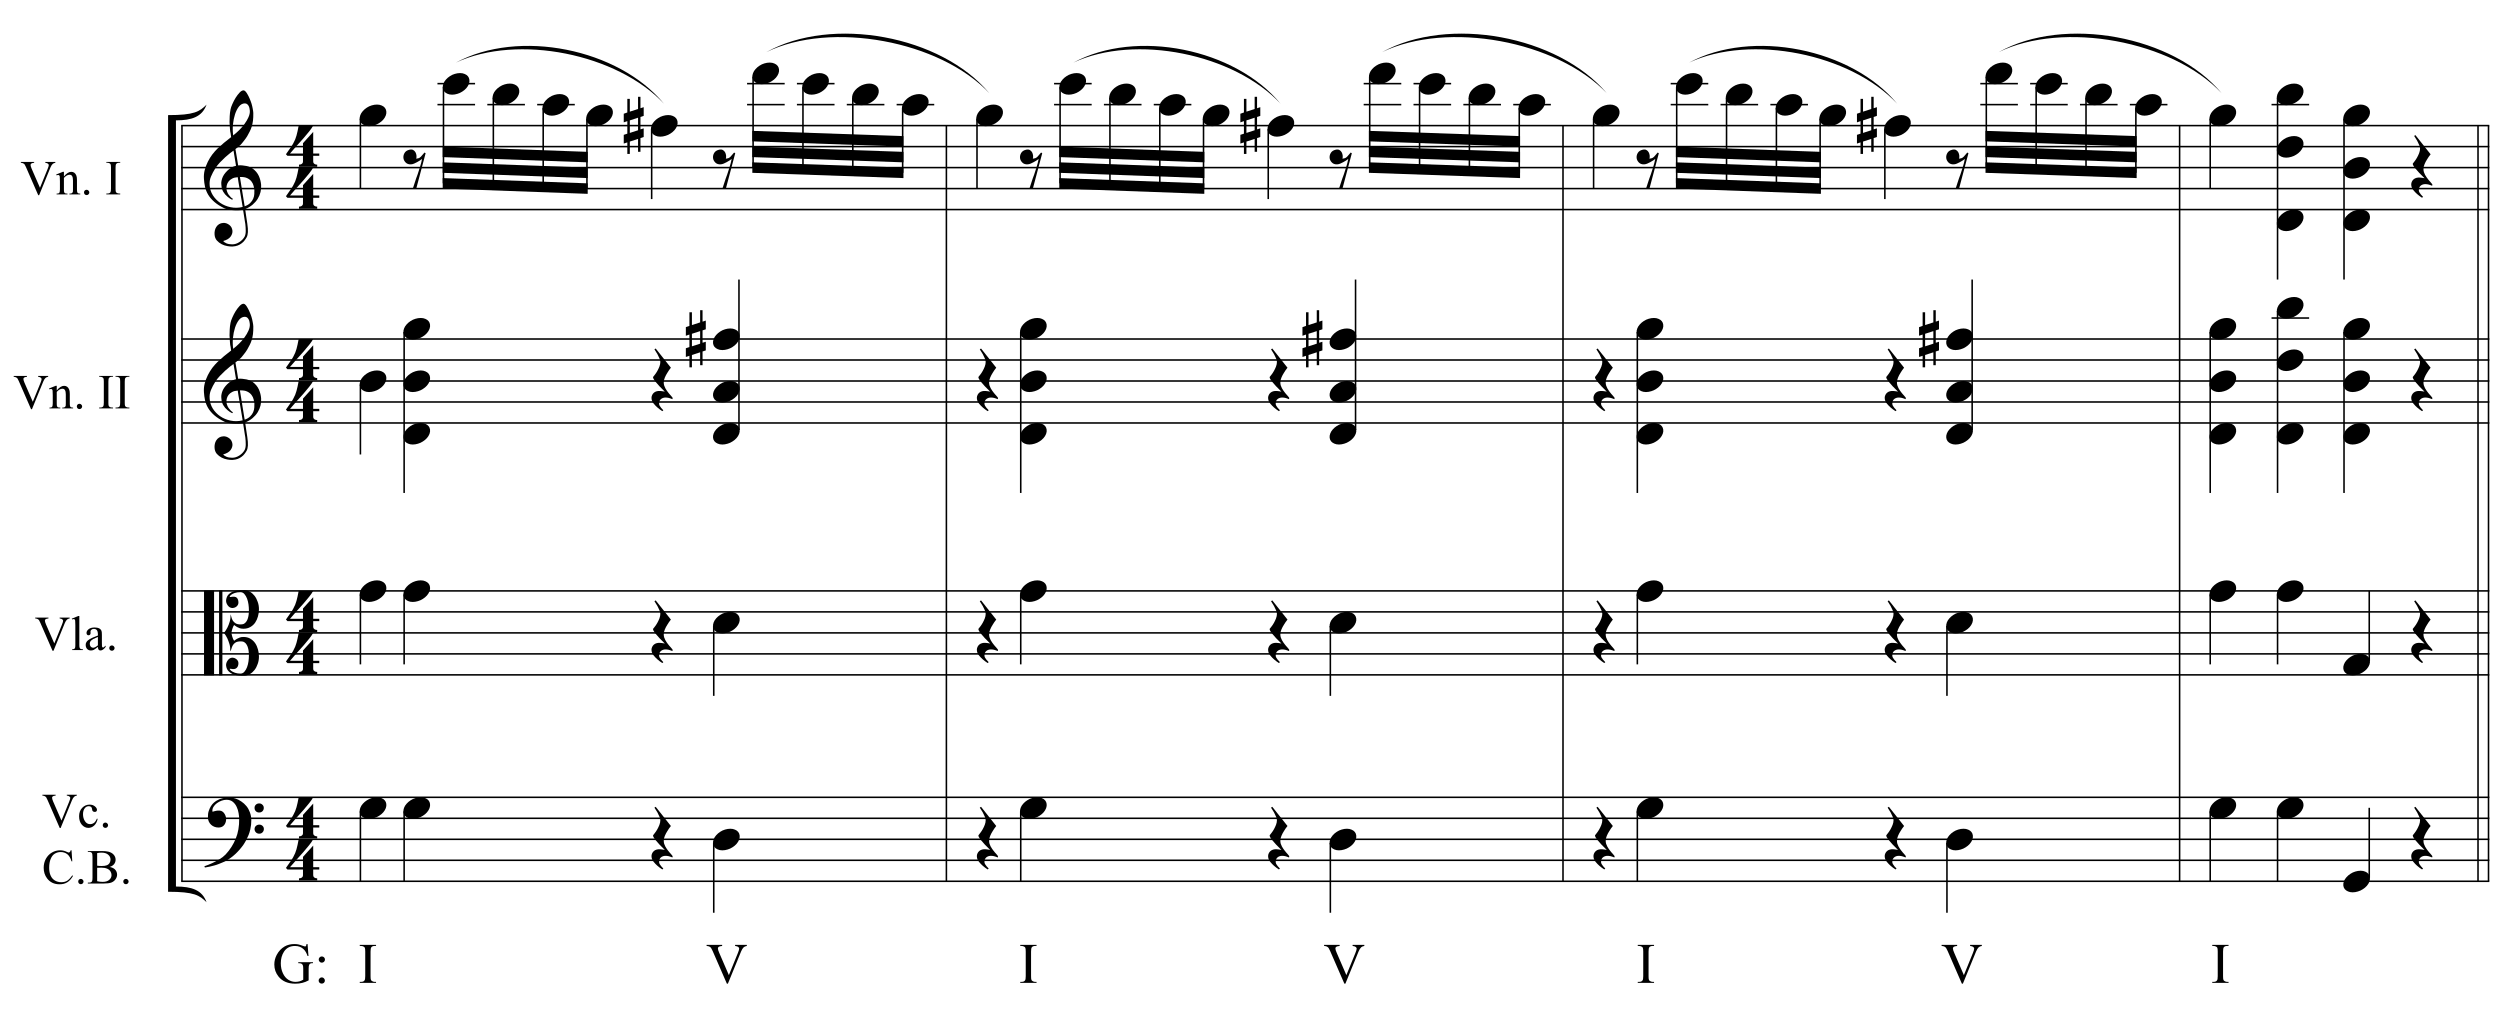 <?xml version="1.0" encoding="UTF-8"?>
<svg xmlns="http://www.w3.org/2000/svg" xmlns:xlink="http://www.w3.org/1999/xlink" width="470pt" height="191pt" viewBox="0 0 470 191" version="1.1">
<defs>
<g>
<symbol overflow="visible" id="glyph0-0">
<path style="stroke:none;" d=""/>
</symbol>
<symbol overflow="visible" id="glyph0-1">
<path style="stroke:none;" d="M 7.359 3.984 C 7.055 4.035 6.738 4.066 6.406 4.078 C 6.082 4.086 5.758 4.078 5.438 4.047 C 5.125 4.023 4.832 3.988 4.562 3.938 C 4.301 3.883 4.082 3.816 3.906 3.734 C 3.102 3.348 2.453 2.938 1.953 2.5 C 1.453 2.062 1.062 1.602 0.781 1.125 C 0.508 0.656 0.316 0.172 0.203 -0.328 C 0.098 -0.828 0.031 -1.328 0 -1.828 C -0.039 -2.379 0.004 -2.926 0.141 -3.469 C 0.285 -4.02 0.484 -4.547 0.734 -5.047 C 0.984 -5.547 1.266 -6.004 1.578 -6.422 C 1.898 -6.836 2.227 -7.207 2.562 -7.531 C 2.938 -7.883 3.332 -8.238 3.75 -8.594 C 4.164 -8.945 4.617 -9.305 5.109 -9.672 C 5.098 -9.805 5.082 -9.926 5.062 -10.031 C 5.051 -10.133 5.035 -10.242 5.016 -10.359 C 4.992 -10.473 4.969 -10.598 4.938 -10.734 C 4.914 -10.867 4.898 -11.035 4.891 -11.234 C 4.891 -11.316 4.879 -11.473 4.859 -11.703 C 4.836 -11.93 4.82 -12.203 4.812 -12.516 C 4.812 -12.836 4.82 -13.203 4.844 -13.609 C 4.863 -14.023 4.914 -14.453 5 -14.891 C 5.051 -15.16 5.164 -15.492 5.344 -15.891 C 5.52 -16.297 5.723 -16.688 5.953 -17.062 C 6.191 -17.445 6.441 -17.773 6.703 -18.047 C 6.961 -18.328 7.211 -18.469 7.453 -18.469 C 7.566 -18.469 7.691 -18.395 7.828 -18.25 C 7.961 -18.102 8.094 -17.91 8.219 -17.672 C 8.352 -17.441 8.484 -17.176 8.609 -16.875 C 8.742 -16.57 8.859 -16.266 8.953 -15.953 C 9.047 -15.641 9.117 -15.328 9.172 -15.016 C 9.234 -14.711 9.27 -14.445 9.281 -14.219 C 9.289 -13.664 9.27 -13.18 9.219 -12.766 C 9.164 -12.359 9.086 -11.988 8.984 -11.656 C 8.879 -11.32 8.754 -11.016 8.609 -10.734 C 8.461 -10.461 8.312 -10.18 8.156 -9.891 C 7.988 -9.609 7.816 -9.359 7.641 -9.141 C 7.473 -8.93 7.301 -8.711 7.125 -8.484 C 6.926 -8.254 6.723 -8.062 6.516 -7.906 C 6.316 -7.758 6.117 -7.598 5.922 -7.422 C 6.016 -6.879 6.098 -6.395 6.172 -5.969 C 6.203 -5.781 6.234 -5.594 6.266 -5.406 C 6.297 -5.227 6.32 -5.062 6.344 -4.906 C 6.363 -4.758 6.383 -4.633 6.406 -4.531 C 6.426 -4.438 6.438 -4.379 6.438 -4.359 C 6.688 -4.391 6.945 -4.391 7.219 -4.359 C 7.488 -4.336 7.742 -4.301 7.984 -4.25 C 8.234 -4.195 8.457 -4.125 8.656 -4.031 C 8.852 -3.945 9.008 -3.867 9.125 -3.797 C 9.688 -3.379 10.086 -2.898 10.328 -2.359 C 10.566 -1.816 10.707 -1.258 10.75 -0.688 C 10.781 -0.25 10.742 0.191 10.641 0.641 C 10.535 1.086 10.359 1.516 10.109 1.922 C 9.859 2.328 9.535 2.695 9.141 3.031 C 8.742 3.363 8.281 3.641 7.75 3.859 C 7.812 4.297 7.867 4.695 7.922 5.062 C 7.973 5.383 8.02 5.691 8.062 5.984 C 8.102 6.285 8.133 6.492 8.156 6.609 C 8.25 7.242 8.285 7.766 8.266 8.172 C 8.242 8.578 8.164 8.906 8.031 9.156 C 7.914 9.363 7.781 9.566 7.625 9.766 C 7.477 9.961 7.297 10.141 7.078 10.297 C 6.867 10.461 6.625 10.598 6.344 10.703 C 6.07 10.805 5.754 10.867 5.391 10.891 C 5.117 10.91 4.789 10.883 4.406 10.812 C 4.031 10.75 3.672 10.629 3.328 10.453 C 2.984 10.273 2.68 10.039 2.422 9.75 C 2.172 9.457 2.031 9.094 2 8.656 C 1.977 8.406 1.992 8.148 2.047 7.891 C 2.098 7.641 2.191 7.41 2.328 7.203 C 2.461 6.992 2.633 6.82 2.844 6.688 C 3.062 6.551 3.328 6.473 3.641 6.453 C 3.828 6.441 4.02 6.469 4.219 6.531 C 4.414 6.602 4.598 6.703 4.766 6.828 C 4.93 6.953 5.066 7.109 5.172 7.297 C 5.273 7.492 5.336 7.703 5.359 7.922 C 5.391 8.305 5.27 8.68 5 9.047 C 4.727 9.41 4.266 9.68 3.609 9.859 C 3.711 10.004 3.91 10.145 4.203 10.281 C 4.504 10.414 4.875 10.484 5.312 10.484 C 5.781 10.484 6.227 10.344 6.656 10.062 C 7.082 9.789 7.41 9.453 7.641 9.047 C 7.785 8.766 7.859 8.406 7.859 7.969 C 7.859 7.539 7.832 7.102 7.781 6.656 C 7.758 6.582 7.727 6.398 7.688 6.109 C 7.645 5.828 7.598 5.523 7.547 5.203 C 7.492 4.836 7.43 4.43 7.359 3.984 Z M 7.688 -16.016 C 7.27 -16.016 6.906 -15.82 6.594 -15.438 C 6.289 -15.051 6.039 -14.562 5.844 -13.969 C 5.656 -13.383 5.523 -12.738 5.453 -12.031 C 5.391 -11.332 5.406 -10.656 5.5 -10 C 5.852 -10.27 6.219 -10.586 6.594 -10.953 C 6.977 -11.328 7.32 -11.723 7.625 -12.141 C 7.938 -12.566 8.188 -12.992 8.375 -13.422 C 8.57 -13.859 8.656 -14.27 8.625 -14.656 C 8.613 -14.781 8.594 -14.922 8.562 -15.078 C 8.531 -15.242 8.477 -15.395 8.406 -15.531 C 8.332 -15.664 8.238 -15.781 8.125 -15.875 C 8.008 -15.969 7.863 -16.016 7.688 -16.016 Z M 7.656 3.328 C 8.102 3.172 8.453 2.961 8.703 2.703 C 8.961 2.453 9.148 2.18 9.266 1.891 C 9.391 1.598 9.457 1.301 9.469 1 C 9.488 0.707 9.492 0.445 9.484 0.219 C 9.461 0.031 9.414 -0.203 9.344 -0.484 C 9.281 -0.773 9.148 -1.051 8.953 -1.312 C 8.766 -1.57 8.5 -1.785 8.156 -1.953 C 7.812 -2.129 7.348 -2.203 6.766 -2.172 Z M 6.359 -2.141 C 5.93 -2.117 5.578 -2.031 5.297 -1.875 C 5.016 -1.727 4.789 -1.547 4.625 -1.328 C 4.469 -1.117 4.359 -0.891 4.297 -0.641 C 4.242 -0.398 4.223 -0.188 4.234 0 C 4.242 0.188 4.285 0.379 4.359 0.578 C 4.43 0.785 4.523 0.973 4.641 1.141 C 4.766 1.316 4.895 1.473 5.031 1.609 C 5.176 1.754 5.32 1.863 5.469 1.938 C 5.445 1.957 5.426 1.973 5.406 1.984 C 5.395 2.004 5.379 2.023 5.359 2.047 C 5.336 2.066 5.32 2.086 5.312 2.109 C 4.988 1.953 4.703 1.766 4.453 1.547 C 4.211 1.336 4.055 1.188 3.984 1.094 C 3.859 0.938 3.754 0.789 3.672 0.656 C 3.586 0.531 3.52 0.395 3.469 0.25 C 3.414 0.113 3.367 -0.035 3.328 -0.203 C 3.297 -0.367 3.273 -0.57 3.266 -0.812 C 3.242 -1.031 3.258 -1.258 3.312 -1.5 C 3.363 -1.75 3.445 -2 3.562 -2.25 C 3.688 -2.508 3.848 -2.754 4.047 -2.984 C 4.242 -3.223 4.473 -3.445 4.734 -3.656 C 4.867 -3.758 4.988 -3.844 5.094 -3.906 C 5.207 -3.977 5.312 -4.035 5.406 -4.078 C 5.508 -4.129 5.609 -4.164 5.703 -4.188 C 5.805 -4.219 5.914 -4.25 6.031 -4.281 L 5.562 -7.141 C 5.426 -7.055 5.219 -6.906 4.938 -6.688 C 4.656 -6.469 4.344 -6.203 4 -5.891 C 3.664 -5.586 3.332 -5.258 3 -4.906 C 2.676 -4.562 2.406 -4.223 2.188 -3.891 C 1.812 -3.297 1.52 -2.742 1.312 -2.234 C 1.102 -1.734 1.023 -1.188 1.078 -0.594 C 1.117 0.062 1.316 0.676 1.672 1.25 C 2.035 1.82 2.5 2.301 3.062 2.688 C 3.633 3.082 4.285 3.352 5.016 3.5 C 5.742 3.656 6.5 3.641 7.281 3.453 C 7.102 2.41 6.945 1.477 6.812 0.656 C 6.75 0.312 6.691 -0.023 6.641 -0.359 C 6.586 -0.703 6.535 -1.004 6.484 -1.266 C 6.441 -1.523 6.41 -1.734 6.391 -1.891 C 6.367 -2.055 6.359 -2.141 6.359 -2.141 Z M 6.359 -2.141 "/>
</symbol>
<symbol overflow="visible" id="glyph0-2">
<path style="stroke:none;" d="M 2.844 -7.969 L 3.469 -7.969 L 3.469 7.984 L 2.844 7.984 Z M 0.016 7.984 L 0.016 -7.969 L 1.906 -7.969 L 1.906 7.984 Z M 5.016 -3.5 C 5.066 -3.375 5.113 -3.203 5.156 -2.984 C 5.207 -2.766 5.289 -2.551 5.406 -2.344 C 5.531 -2.133 5.711 -1.953 5.953 -1.797 C 6.191 -1.648 6.531 -1.582 6.969 -1.594 C 7.227 -1.594 7.441 -1.648 7.609 -1.766 C 7.785 -1.891 7.926 -2.039 8.031 -2.219 C 8.145 -2.406 8.227 -2.602 8.281 -2.812 C 8.344 -3.031 8.383 -3.238 8.406 -3.438 C 8.438 -3.645 8.453 -3.828 8.453 -3.984 C 8.453 -4.148 8.453 -4.27 8.453 -4.344 C 8.453 -4.633 8.426 -4.973 8.375 -5.359 C 8.32 -5.742 8.234 -6.102 8.109 -6.438 C 7.984 -6.77 7.816 -7.055 7.609 -7.297 C 7.41 -7.535 7.156 -7.656 6.844 -7.656 C 6.438 -7.656 6.082 -7.602 5.781 -7.5 C 5.488 -7.395 5.266 -7.281 5.109 -7.156 C 4.953 -7.031 4.863 -6.922 4.844 -6.828 C 4.832 -6.742 4.898 -6.719 5.047 -6.75 C 5.598 -6.852 5.973 -6.805 6.172 -6.609 C 6.379 -6.41 6.484 -6.102 6.484 -5.688 C 6.484 -5.508 6.441 -5.359 6.359 -5.234 C 6.285 -5.109 6.191 -5.004 6.078 -4.922 C 5.961 -4.836 5.836 -4.773 5.703 -4.734 C 5.578 -4.691 5.473 -4.672 5.391 -4.672 C 5.18 -4.672 4.992 -4.723 4.828 -4.828 C 4.672 -4.93 4.539 -5.062 4.438 -5.219 C 4.332 -5.375 4.254 -5.539 4.203 -5.719 C 4.16 -5.906 4.148 -6.066 4.172 -6.203 C 4.234 -6.648 4.395 -7 4.656 -7.25 C 4.926 -7.508 5.238 -7.695 5.594 -7.812 C 5.945 -7.938 6.312 -8.008 6.688 -8.031 C 7.062 -8.051 7.383 -8.055 7.656 -8.047 C 8 -8.023 8.332 -7.922 8.656 -7.734 C 8.977 -7.547 9.266 -7.289 9.516 -6.969 C 9.766 -6.645 9.961 -6.266 10.109 -5.828 C 10.266 -5.398 10.344 -4.941 10.344 -4.453 C 10.344 -3.984 10.281 -3.531 10.156 -3.094 C 10.039 -2.664 9.863 -2.273 9.625 -1.922 C 9.383 -1.578 9.078 -1.301 8.703 -1.094 C 8.336 -0.883 7.91 -0.781 7.422 -0.781 C 7.16 -0.781 6.93 -0.812 6.734 -0.875 C 6.535 -0.945 6.363 -1.023 6.219 -1.109 C 6.07 -1.191 5.953 -1.27 5.859 -1.344 C 5.766 -1.414 5.703 -1.461 5.672 -1.484 C 5.617 -1.422 5.555 -1.312 5.484 -1.156 C 5.422 -1.008 5.363 -0.848 5.312 -0.672 C 5.27 -0.504 5.234 -0.352 5.203 -0.219 C 5.172 -0.094 5.156 -0.02 5.156 0 C 5.156 0.02 5.172 0.094 5.203 0.219 C 5.234 0.352 5.27 0.504 5.312 0.672 C 5.363 0.848 5.422 1.008 5.484 1.156 C 5.555 1.312 5.617 1.422 5.672 1.484 C 5.703 1.461 5.766 1.414 5.859 1.344 C 5.953 1.27 6.07 1.191 6.219 1.109 C 6.363 1.023 6.535 0.945 6.734 0.875 C 6.93 0.801 7.16 0.766 7.422 0.766 C 7.91 0.766 8.336 0.867 8.703 1.078 C 9.078 1.297 9.383 1.578 9.625 1.922 C 9.863 2.273 10.039 2.672 10.156 3.109 C 10.281 3.547 10.344 3.992 10.344 4.453 C 10.344 4.941 10.266 5.398 10.109 5.828 C 9.961 6.266 9.766 6.645 9.516 6.969 C 9.266 7.289 8.977 7.547 8.656 7.734 C 8.332 7.922 8 8.023 7.656 8.047 C 7.383 8.055 7.062 8.051 6.688 8.031 C 6.312 8.008 5.945 7.938 5.594 7.812 C 5.238 7.688 4.926 7.492 4.656 7.234 C 4.395 6.984 4.234 6.641 4.172 6.203 C 4.148 6.066 4.16 5.906 4.203 5.719 C 4.254 5.539 4.332 5.375 4.438 5.219 C 4.539 5.062 4.672 4.926 4.828 4.812 C 4.992 4.707 5.18 4.656 5.391 4.656 C 5.473 4.656 5.578 4.676 5.703 4.719 C 5.836 4.77 5.961 4.836 6.078 4.922 C 6.191 5.004 6.285 5.109 6.359 5.234 C 6.441 5.359 6.484 5.508 6.484 5.688 C 6.484 6.102 6.363 6.41 6.125 6.609 C 5.895 6.816 5.535 6.863 5.047 6.75 C 4.898 6.719 4.836 6.742 4.859 6.828 C 4.891 6.922 4.988 7.031 5.156 7.156 C 5.32 7.281 5.551 7.395 5.844 7.5 C 6.133 7.602 6.469 7.656 6.844 7.656 C 7.156 7.656 7.41 7.535 7.609 7.297 C 7.816 7.055 7.984 6.77 8.109 6.438 C 8.234 6.102 8.32 5.742 8.375 5.359 C 8.426 4.973 8.453 4.633 8.453 4.344 C 8.453 4.281 8.453 4.164 8.453 4 C 8.453 3.832 8.438 3.645 8.406 3.438 C 8.383 3.238 8.344 3.031 8.281 2.812 C 8.227 2.602 8.145 2.406 8.031 2.219 C 7.926 2.031 7.785 1.879 7.609 1.766 C 7.441 1.648 7.227 1.594 6.969 1.594 C 6.508 1.594 6.164 1.664 5.938 1.812 C 5.707 1.957 5.535 2.133 5.422 2.344 C 5.305 2.551 5.223 2.758 5.172 2.969 C 5.117 3.188 5.047 3.352 4.953 3.469 C 4.973 2.977 4.922 2.523 4.797 2.109 C 4.672 1.691 4.535 1.328 4.391 1.016 C 4.211 0.648 4.004 0.312 3.766 0 C 4.016 -0.301 4.234 -0.641 4.422 -1.016 C 4.578 -1.328 4.719 -1.691 4.844 -2.109 C 4.969 -2.535 5.023 -3 5.016 -3.5 Z M 5.016 -3.5 "/>
</symbol>
<symbol overflow="visible" id="glyph0-3">
<path style="stroke:none;" d="M 7.922 4.141 C 7.828 4.316 7.734 4.477 7.641 4.625 C 7.555 4.77 7.469 4.91 7.375 5.047 C 7.281 5.18 7.176 5.316 7.062 5.453 C 6.957 5.586 6.836 5.734 6.703 5.891 C 6.566 6.047 6.438 6.188 6.312 6.312 C 6.195 6.438 6.078 6.555 5.953 6.672 C 5.836 6.785 5.707 6.898 5.562 7.016 C 5.426 7.129 5.273 7.25 5.109 7.375 C 4.898 7.531 4.703 7.664 4.516 7.781 C 4.336 7.895 4.156 8 3.969 8.094 C 3.781 8.188 3.586 8.27 3.391 8.344 C 3.191 8.426 2.973 8.516 2.734 8.609 C 2.484 8.711 2.211 8.801 1.922 8.875 C 1.641 8.957 1.367 9.023 1.109 9.078 C 0.797 9.141 0.488 9.195 0.188 9.25 L 0.078 9.016 C 0.578 8.848 1.07 8.648 1.562 8.422 C 1.969 8.234 2.398 8.004 2.859 7.734 C 3.316 7.473 3.719 7.164 4.062 6.812 C 4.906 5.906 5.547 4.906 5.984 3.812 C 6.43 2.727 6.645 1.492 6.625 0.109 C 6.625 -0.203 6.586 -0.562 6.516 -0.969 C 6.453 -1.383 6.332 -1.773 6.156 -2.141 C 5.988 -2.516 5.75 -2.832 5.438 -3.094 C 5.125 -3.352 4.723 -3.484 4.234 -3.484 C 3.941 -3.484 3.633 -3.426 3.312 -3.312 C 3 -3.195 2.707 -3.039 2.438 -2.844 C 2.176 -2.656 1.961 -2.426 1.797 -2.156 C 1.629 -1.883 1.562 -1.598 1.594 -1.297 C 1.602 -1.254 1.633 -1.238 1.688 -1.25 C 1.75 -1.27 1.832 -1.297 1.938 -1.328 C 2.051 -1.359 2.191 -1.391 2.359 -1.422 C 2.523 -1.453 2.719 -1.461 2.938 -1.453 C 3.164 -1.441 3.363 -1.367 3.531 -1.234 C 3.695 -1.109 3.832 -0.941 3.938 -0.734 C 4.051 -0.535 4.125 -0.316 4.156 -0.078 C 4.188 0.148 4.176 0.375 4.125 0.594 C 4.039 0.945 3.883 1.223 3.656 1.422 C 3.426 1.629 3.113 1.734 2.719 1.734 C 2.457 1.734 2.207 1.688 1.969 1.594 C 1.738 1.508 1.535 1.383 1.359 1.219 C 1.18 1.062 1.035 0.863 0.922 0.625 C 0.805 0.383 0.75 0.113 0.75 -0.188 C 0.738 -0.645 0.789 -1.047 0.906 -1.391 C 1.02 -1.734 1.156 -2.031 1.312 -2.281 C 1.477 -2.539 1.648 -2.75 1.828 -2.906 C 2.016 -3.07 2.188 -3.203 2.344 -3.297 C 2.738 -3.535 3.133 -3.695 3.531 -3.781 C 3.938 -3.875 4.316 -3.926 4.672 -3.938 C 5.066 -3.938 5.469 -3.867 5.875 -3.734 C 6.281 -3.609 6.66 -3.422 7.016 -3.172 C 7.379 -2.93 7.703 -2.641 7.984 -2.297 C 8.266 -1.953 8.477 -1.57 8.625 -1.156 C 8.812 -0.676 8.906 -0.172 8.906 0.359 C 8.914 0.891 8.852 1.461 8.719 2.078 C 8.664 2.297 8.613 2.488 8.562 2.656 C 8.508 2.82 8.453 2.984 8.391 3.141 C 8.328 3.297 8.254 3.453 8.172 3.609 C 8.098 3.766 8.016 3.941 7.922 4.141 Z M 9.516 -1.938 C 9.504 -2.176 9.582 -2.379 9.75 -2.547 C 9.914 -2.711 10.125 -2.797 10.375 -2.797 C 10.613 -2.805 10.816 -2.727 10.984 -2.562 C 11.16 -2.406 11.25 -2.207 11.25 -1.969 C 11.258 -1.727 11.18 -1.52 11.016 -1.344 C 10.848 -1.176 10.645 -1.094 10.406 -1.094 C 10.156 -1.082 9.941 -1.16 9.766 -1.328 C 9.598 -1.492 9.516 -1.695 9.516 -1.938 Z M 9.516 2.031 C 9.516 1.789 9.598 1.594 9.766 1.438 C 9.93 1.281 10.141 1.195 10.391 1.188 C 10.629 1.188 10.832 1.258 11 1.406 C 11.176 1.562 11.266 1.758 11.266 2 C 11.273 2.238 11.195 2.445 11.031 2.625 C 10.863 2.801 10.66 2.891 10.422 2.891 C 10.172 2.898 9.957 2.82 9.781 2.656 C 9.613 2.488 9.523 2.281 9.516 2.031 Z M 9.516 2.031 "/>
</symbol>
<symbol overflow="visible" id="glyph0-4">
<path style="stroke:none;" d="M 5.25 1.734 L 5.25 2.781 C 5.25 2.938 5.285 3.055 5.359 3.141 C 5.43 3.223 5.52 3.285 5.625 3.328 C 5.738 3.367 5.863 3.391 6 3.391 L 6 3.797 L 2.578 3.797 L 2.578 3.391 C 2.711 3.391 2.836 3.367 2.953 3.328 C 3.047 3.297 3.129 3.238 3.203 3.156 C 3.285 3.082 3.328 2.969 3.328 2.812 L 3.328 1.734 L 0.406 1.734 L 0.125 1.438 C 0.438 1 0.703 0.617 0.922 0.297 C 1.148 -0.016 1.336 -0.305 1.484 -0.578 C 1.641 -0.859 1.766 -1.113 1.859 -1.344 C 1.953 -1.582 2.035 -1.828 2.109 -2.078 C 2.18 -2.336 2.25 -2.613 2.312 -2.906 C 2.375 -3.207 2.441 -3.551 2.516 -3.938 L 5.234 -3.938 C 5.078 -3.633 4.832 -3.273 4.5 -2.859 C 4.176 -2.441 3.805 -2 3.391 -1.531 C 2.984 -1.07 2.555 -0.598 2.109 -0.109 C 1.672 0.379 1.266 0.848 0.891 1.297 L 3.328 1.297 L 3.328 -0.641 L 5.25 -2.766 L 5.25 1.297 L 6.391 1.297 L 6.391 1.734 Z M 5.25 1.734 "/>
</symbol>
<symbol overflow="visible" id="glyph0-5">
<path style="stroke:none;" d="M 0.125 0.016 C 0.227 -0.266 0.391 -0.523 0.609 -0.766 C 0.828 -1.016 1.078 -1.227 1.359 -1.406 C 1.641 -1.594 1.941 -1.734 2.266 -1.828 C 2.598 -1.93 2.93 -1.984 3.266 -1.984 C 3.598 -1.984 3.891 -1.926 4.141 -1.812 C 4.398 -1.707 4.602 -1.562 4.75 -1.375 C 4.895 -1.195 4.984 -0.984 5.016 -0.734 C 5.055 -0.484 5.023 -0.219 4.922 0.062 C 4.816 0.344 4.656 0.609 4.438 0.859 C 4.219 1.109 3.961 1.32 3.672 1.5 C 3.391 1.688 3.082 1.828 2.75 1.922 C 2.414 2.023 2.086 2.078 1.766 2.078 C 1.43 2.078 1.141 2.02 0.891 1.906 C 0.641 1.801 0.438 1.656 0.281 1.469 C 0.133 1.281 0.047 1.062 0.016 0.812 C -0.016 0.562 0.02 0.297 0.125 0.016 Z M 0.125 0.016 "/>
</symbol>
<symbol overflow="visible" id="glyph0-6">
<path style="stroke:none;" d="M 1.141 -3.359 C 1.422 -3.43 1.656 -3.414 1.844 -3.312 C 2.031 -3.207 2.176 -3.062 2.281 -2.875 C 2.383 -2.688 2.445 -2.477 2.469 -2.25 C 2.488 -2.02 2.473 -1.828 2.422 -1.672 C 2.586 -1.691 2.738 -1.723 2.875 -1.766 C 3.008 -1.805 3.148 -1.898 3.297 -2.047 C 3.43 -2.18 3.539 -2.305 3.625 -2.422 C 3.719 -2.547 3.832 -2.68 3.969 -2.828 L 4.188 -2.703 L 2.438 3.906 L 1.797 3.906 C 1.898 3.562 2.008 3.223 2.125 2.891 C 2.219 2.617 2.312 2.332 2.406 2.031 C 2.508 1.727 2.598 1.488 2.672 1.312 C 2.836 0.844 2.973 0.426 3.078 0.062 C 3.191 -0.289 3.281 -0.598 3.344 -0.859 C 3.414 -1.148 3.473 -1.406 3.516 -1.625 C 3.422 -1.551 3.289 -1.457 3.125 -1.344 C 2.969 -1.238 2.789 -1.133 2.594 -1.031 C 2.406 -0.926 2.211 -0.832 2.016 -0.75 C 1.816 -0.664 1.625 -0.617 1.438 -0.609 C 1.031 -0.586 0.703 -0.695 0.453 -0.938 C 0.203 -1.188 0.055 -1.469 0.016 -1.781 C -0.023 -2.102 0.039 -2.422 0.219 -2.734 C 0.395 -3.047 0.703 -3.254 1.141 -3.359 Z M 1.141 -3.359 "/>
</symbol>
<symbol overflow="visible" id="glyph0-7">
<path style="stroke:none;" d="M 1.141 -0.984 L 1.141 1.375 L 2.688 0.875 L 2.688 -1.484 Z M 0.672 -2.469 L 0.672 -5.031 L 1.141 -5.031 L 1.141 -2.625 L 2.688 -3.125 L 2.688 -5.422 L 3.141 -5.422 L 3.141 -3.266 L 3.75 -3.469 L 3.75 -1.828 L 3.141 -1.625 L 3.141 0.703 L 3.75 0.516 L 3.75 2.141 L 3.141 2.344 L 3.141 4.922 L 2.688 4.922 L 2.688 2.5 L 1.141 3 L 1.141 5.328 L 0.672 5.328 L 0.672 3.156 L 0 3.375 L 0 1.734 L 0.672 1.516 L 0.672 -0.844 L 0 -0.609 L 0 -2.234 Z M 0.672 -2.469 "/>
</symbol>
<symbol overflow="visible" id="glyph0-8">
<path style="stroke:none;" d="M 4.062 3.422 C 3.781 3.305 3.535 3.223 3.328 3.172 C 3.117 3.129 2.93 3.109 2.766 3.109 C 2.422 3.109 2.129 3.207 1.891 3.406 C 1.66 3.602 1.547 3.891 1.547 4.266 C 1.547 4.379 1.582 4.508 1.656 4.656 C 1.738 4.801 1.832 4.938 1.938 5.062 C 2.051 5.207 2.188 5.352 2.344 5.5 L 2.156 5.672 C 1.812 5.453 1.5 5.219 1.219 4.969 C 0.977 4.758 0.75 4.52 0.531 4.25 C 0.312 3.977 0.18 3.695 0.141 3.406 C 0.109 3.227 0.113 3.051 0.156 2.875 C 0.207 2.695 0.285 2.535 0.391 2.391 C 0.504 2.242 0.648 2.125 0.828 2.031 C 1.004 1.945 1.203 1.895 1.422 1.875 C 1.504 1.875 1.602 1.875 1.719 1.875 C 1.832 1.883 1.941 1.895 2.047 1.906 C 2.16 1.926 2.27 1.941 2.375 1.953 C 2.477 1.973 2.562 1.988 2.625 2 C 1.863 1.27 1.289 0.66 0.906 0.172 C 0.52 -0.305 0.359 -0.617 0.422 -0.766 C 0.492 -0.867 0.609 -1.016 0.766 -1.203 C 0.922 -1.398 1.07 -1.629 1.219 -1.891 C 1.363 -2.148 1.492 -2.426 1.609 -2.719 C 1.723 -3.02 1.781 -3.312 1.781 -3.594 C 1.781 -3.77 1.723 -3.992 1.609 -4.266 C 1.492 -4.535 1.367 -4.797 1.234 -5.047 C 1.066 -5.328 0.879 -5.629 0.672 -5.953 L 0.906 -6.109 L 3.766 -2.5 C 3.504 -2.176 3.281 -1.852 3.094 -1.531 C 2.914 -1.258 2.758 -0.961 2.625 -0.641 C 2.488 -0.316 2.422 -0.016 2.422 0.266 C 2.422 0.461 2.445 0.656 2.5 0.844 C 2.562 1.031 2.633 1.203 2.719 1.359 C 2.801 1.523 2.895 1.676 3 1.812 C 3.102 1.957 3.195 2.082 3.281 2.188 C 3.32 2.25 3.391 2.332 3.484 2.438 C 3.578 2.539 3.664 2.641 3.75 2.734 C 3.832 2.836 3.91 2.93 3.984 3.016 C 4.055 3.098 4.094 3.148 4.094 3.172 Z M 4.062 3.422 "/>
</symbol>
<symbol overflow="visible" id="glyph1-0">
<path style="stroke:none;" d="M 1.5 0 L 1.5 -6.734 L 6.891 -6.734 L 6.891 0 Z M 1.656 -0.172 L 6.719 -0.172 L 6.719 -6.562 L 1.656 -6.562 Z M 1.656 -0.172 "/>
</symbol>
<symbol overflow="visible" id="glyph1-1">
<path style="stroke:none;" d="M 6.625 -7.297 L 6.797 -5.047 L 6.625 -5.047 C 6.438 -5.609 6.191 -6.031 5.891 -6.312 C 5.473 -6.727 4.93 -6.938 4.266 -6.938 C 3.348 -6.938 2.656 -6.578 2.188 -5.859 C 1.789 -5.242 1.594 -4.52 1.594 -3.688 C 1.594 -3 1.723 -2.375 1.984 -1.812 C 2.242 -1.258 2.586 -0.848 3.016 -0.578 C 3.441 -0.316 3.879 -0.188 4.328 -0.188 C 4.598 -0.188 4.852 -0.219 5.094 -0.281 C 5.344 -0.352 5.582 -0.457 5.812 -0.594 L 5.812 -2.656 C 5.812 -3.008 5.781 -3.238 5.719 -3.344 C 5.664 -3.457 5.582 -3.547 5.469 -3.609 C 5.352 -3.672 5.156 -3.703 4.875 -3.703 L 4.875 -3.891 L 7.641 -3.891 L 7.641 -3.703 L 7.5 -3.703 C 7.227 -3.703 7.039 -3.609 6.938 -3.422 C 6.863 -3.297 6.828 -3.039 6.828 -2.656 L 6.828 -0.469 C 6.43 -0.25 6.035 -0.094 5.641 0 C 5.242 0.102 4.805 0.156 4.328 0.156 C 2.953 0.156 1.906 -0.281 1.188 -1.156 C 0.645 -1.82 0.375 -2.586 0.375 -3.453 C 0.375 -4.086 0.523 -4.691 0.828 -5.266 C 1.191 -5.953 1.688 -6.477 2.312 -6.844 C 2.832 -7.145 3.445 -7.297 4.156 -7.297 C 4.414 -7.297 4.648 -7.273 4.859 -7.234 C 5.078 -7.191 5.379 -7.098 5.766 -6.953 C 5.961 -6.879 6.098 -6.844 6.172 -6.844 C 6.234 -6.844 6.285 -6.875 6.328 -6.938 C 6.379 -7 6.41 -7.117 6.422 -7.297 Z M 6.625 -7.297 "/>
</symbol>
<symbol overflow="visible" id="glyph1-2">
<path style="stroke:none;" d="M 1.516 -4.969 C 1.68 -4.969 1.82 -4.91 1.938 -4.797 C 2.051 -4.68 2.109 -4.547 2.109 -4.391 C 2.109 -4.223 2.051 -4.082 1.938 -3.969 C 1.82 -3.852 1.68 -3.797 1.516 -3.797 C 1.359 -3.797 1.223 -3.852 1.109 -3.969 C 0.992 -4.082 0.938 -4.223 0.938 -4.391 C 0.938 -4.547 0.992 -4.68 1.109 -4.797 C 1.223 -4.91 1.359 -4.969 1.516 -4.969 Z M 1.516 -1.031 C 1.68 -1.031 1.816 -0.969 1.922 -0.844 C 2.035 -0.727 2.094 -0.594 2.094 -0.438 C 2.094 -0.27 2.035 -0.129 1.922 -0.016 C 1.805 0.086 1.672 0.141 1.516 0.141 C 1.348 0.141 1.207 0.086 1.094 -0.016 C 0.977 -0.129 0.922 -0.27 0.922 -0.438 C 0.922 -0.594 0.977 -0.727 1.094 -0.844 C 1.207 -0.969 1.348 -1.031 1.516 -1.031 Z M 1.516 -1.031 "/>
</symbol>
<symbol overflow="visible" id="glyph1-3">
<path style="stroke:none;" d=""/>
</symbol>
<symbol overflow="visible" id="glyph1-4">
<path style="stroke:none;" d="M 3.328 -0.188 L 3.328 0 L 0.266 0 L 0.266 -0.188 L 0.516 -0.188 C 0.816 -0.188 1.031 -0.273 1.156 -0.453 C 1.25 -0.566 1.297 -0.836 1.297 -1.266 L 1.297 -5.875 C 1.297 -6.238 1.27 -6.477 1.219 -6.594 C 1.188 -6.676 1.113 -6.75 1 -6.812 C 0.852 -6.895 0.691 -6.938 0.516 -6.938 L 0.266 -6.938 L 0.266 -7.141 L 3.328 -7.141 L 3.328 -6.938 L 3.062 -6.938 C 2.77 -6.938 2.562 -6.852 2.438 -6.688 C 2.344 -6.57 2.297 -6.301 2.297 -5.875 L 2.297 -1.266 C 2.297 -0.898 2.32 -0.66 2.375 -0.547 C 2.406 -0.461 2.477 -0.391 2.594 -0.328 C 2.738 -0.234 2.895 -0.188 3.062 -0.188 Z M 3.328 -0.188 "/>
</symbol>
<symbol overflow="visible" id="glyph1-5">
<path style="stroke:none;" d="M 7.656 -7.141 L 7.656 -6.938 C 7.406 -6.895 7.211 -6.816 7.078 -6.703 C 6.891 -6.523 6.723 -6.258 6.578 -5.906 L 4.094 0.156 L 3.906 0.156 L 1.234 -5.984 C 1.086 -6.305 0.988 -6.5 0.938 -6.562 C 0.852 -6.676 0.742 -6.766 0.609 -6.828 C 0.484 -6.891 0.312 -6.926 0.094 -6.938 L 0.094 -7.141 L 3.016 -7.141 L 3.016 -6.938 C 2.68 -6.906 2.461 -6.848 2.359 -6.766 C 2.266 -6.691 2.219 -6.594 2.219 -6.469 C 2.219 -6.289 2.301 -6.016 2.469 -5.641 L 4.281 -1.453 L 5.969 -5.594 C 6.133 -6 6.219 -6.281 6.219 -6.438 C 6.219 -6.539 6.164 -6.641 6.062 -6.734 C 5.957 -6.828 5.785 -6.891 5.547 -6.922 C 5.523 -6.93 5.492 -6.938 5.453 -6.938 L 5.453 -7.141 Z M 7.656 -7.141 "/>
</symbol>
<symbol overflow="visible" id="glyph2-0">
<path style="stroke:none;" d="M 1.281 0 L 1.281 -5.766 L 5.891 -5.766 L 5.891 0 Z M 1.422 -0.141 L 5.75 -0.141 L 5.75 -5.625 L 1.422 -5.625 Z M 1.422 -0.141 "/>
</symbol>
<symbol overflow="visible" id="glyph2-1">
<path style="stroke:none;" d="M 6.562 -6.109 L 6.562 -5.953 C 6.344 -5.91 6.176 -5.836 6.062 -5.734 C 5.906 -5.586 5.766 -5.363 5.641 -5.062 L 3.516 0.141 L 3.344 0.141 L 1.047 -5.125 C 0.93 -5.395 0.848 -5.562 0.797 -5.625 C 0.723 -5.719 0.629 -5.789 0.516 -5.844 C 0.41 -5.895 0.266 -5.93 0.078 -5.953 L 0.078 -6.109 L 2.578 -6.109 L 2.578 -5.953 C 2.297 -5.922 2.113 -5.867 2.031 -5.797 C 1.945 -5.734 1.906 -5.645 1.906 -5.531 C 1.906 -5.383 1.973 -5.148 2.109 -4.828 L 3.672 -1.25 L 5.109 -4.781 C 5.254 -5.133 5.328 -5.379 5.328 -5.516 C 5.328 -5.598 5.281 -5.68 5.188 -5.766 C 5.102 -5.848 4.957 -5.906 4.75 -5.938 C 4.727 -5.938 4.703 -5.941 4.672 -5.953 L 4.672 -6.109 Z M 6.562 -6.109 "/>
</symbol>
<symbol overflow="visible" id="glyph2-2">
<path style="stroke:none;" d="M 1.5 -3.375 C 1.977 -3.957 2.438 -4.25 2.875 -4.25 C 3.102 -4.25 3.297 -4.191 3.453 -4.078 C 3.617 -3.961 3.75 -3.781 3.844 -3.531 C 3.914 -3.344 3.953 -3.066 3.953 -2.703 L 3.953 -0.938 C 3.953 -0.676 3.973 -0.5 4.016 -0.406 C 4.047 -0.32 4.098 -0.258 4.172 -0.219 C 4.242 -0.176 4.379 -0.156 4.578 -0.156 L 4.578 0 L 2.531 0 L 2.531 -0.156 L 2.625 -0.156 C 2.812 -0.156 2.941 -0.188 3.016 -0.25 C 3.098 -0.312 3.156 -0.398 3.188 -0.516 C 3.195 -0.555 3.203 -0.695 3.203 -0.938 L 3.203 -2.625 C 3.203 -3 3.148 -3.27 3.047 -3.438 C 2.953 -3.613 2.789 -3.703 2.562 -3.703 C 2.207 -3.703 1.852 -3.504 1.5 -3.109 L 1.5 -0.938 C 1.5 -0.656 1.516 -0.484 1.547 -0.422 C 1.586 -0.328 1.645 -0.258 1.719 -0.219 C 1.789 -0.176 1.941 -0.156 2.172 -0.156 L 2.172 0 L 0.125 0 L 0.125 -0.156 L 0.219 -0.156 C 0.426 -0.156 0.566 -0.207 0.641 -0.312 C 0.711 -0.426 0.75 -0.633 0.75 -0.938 L 0.75 -2.469 C 0.75 -2.957 0.738 -3.254 0.719 -3.359 C 0.695 -3.473 0.66 -3.551 0.609 -3.594 C 0.566 -3.633 0.504 -3.656 0.422 -3.656 C 0.336 -3.656 0.238 -3.629 0.125 -3.578 L 0.047 -3.75 L 1.297 -4.25 L 1.5 -4.25 Z M 1.5 -3.375 "/>
</symbol>
<symbol overflow="visible" id="glyph2-3">
<path style="stroke:none;" d="M 1.156 -0.875 C 1.289 -0.875 1.406 -0.82 1.5 -0.719 C 1.602 -0.625 1.656 -0.508 1.656 -0.375 C 1.656 -0.238 1.602 -0.117 1.5 -0.016 C 1.406 0.078 1.289 0.125 1.156 0.125 C 1.02 0.125 0.898 0.078 0.797 -0.016 C 0.703 -0.117 0.656 -0.238 0.656 -0.375 C 0.656 -0.52 0.703 -0.641 0.797 -0.734 C 0.898 -0.828 1.02 -0.875 1.156 -0.875 Z M 1.156 -0.875 "/>
</symbol>
<symbol overflow="visible" id="glyph2-4">
<path style="stroke:none;" d=""/>
</symbol>
<symbol overflow="visible" id="glyph2-5">
<path style="stroke:none;" d="M 2.844 -0.172 L 2.844 0 L 0.234 0 L 0.234 -0.172 L 0.453 -0.172 C 0.703 -0.172 0.883 -0.242 1 -0.391 C 1.07 -0.484 1.109 -0.711 1.109 -1.078 L 1.109 -5.031 C 1.109 -5.344 1.086 -5.547 1.047 -5.641 C 1.016 -5.723 0.953 -5.789 0.859 -5.844 C 0.723 -5.914 0.586 -5.953 0.453 -5.953 L 0.234 -5.953 L 0.234 -6.109 L 2.844 -6.109 L 2.844 -5.953 L 2.625 -5.953 C 2.375 -5.953 2.191 -5.875 2.078 -5.719 C 2.004 -5.625 1.969 -5.395 1.969 -5.031 L 1.969 -1.078 C 1.969 -0.773 1.988 -0.57 2.031 -0.469 C 2.062 -0.395 2.125 -0.332 2.219 -0.281 C 2.344 -0.207 2.477 -0.172 2.625 -0.172 Z M 2.844 -0.172 "/>
</symbol>
<symbol overflow="visible" id="glyph2-6">
<path style="stroke:none;" d="M 1.703 -6.406 L 1.703 -0.938 C 1.703 -0.676 1.723 -0.504 1.766 -0.422 C 1.805 -0.336 1.863 -0.27 1.938 -0.219 C 2.02 -0.176 2.164 -0.156 2.375 -0.156 L 2.375 0 L 0.359 0 L 0.359 -0.156 C 0.547 -0.156 0.672 -0.176 0.734 -0.219 C 0.805 -0.258 0.859 -0.32 0.891 -0.406 C 0.93 -0.5 0.953 -0.676 0.953 -0.938 L 0.953 -4.688 C 0.953 -5.156 0.941 -5.441 0.922 -5.547 C 0.898 -5.648 0.863 -5.723 0.812 -5.766 C 0.77 -5.805 0.719 -5.828 0.656 -5.828 C 0.57 -5.828 0.473 -5.801 0.359 -5.75 L 0.281 -5.906 L 1.5 -6.406 Z M 1.703 -6.406 "/>
</symbol>
<symbol overflow="visible" id="glyph2-7">
<path style="stroke:none;" d="M 2.625 -0.594 C 2.207 -0.27 1.941 -0.082 1.828 -0.031 C 1.672 0.039 1.5 0.078 1.312 0.078 C 1.031 0.078 0.797 -0.016 0.609 -0.203 C 0.422 -0.398 0.328 -0.66 0.328 -0.984 C 0.328 -1.18 0.375 -1.352 0.469 -1.5 C 0.594 -1.707 0.805 -1.898 1.109 -2.078 C 1.41 -2.254 1.914 -2.473 2.625 -2.734 L 2.625 -2.906 C 2.625 -3.312 2.555 -3.594 2.422 -3.75 C 2.297 -3.906 2.109 -3.984 1.859 -3.984 C 1.672 -3.984 1.52 -3.93 1.406 -3.828 C 1.289 -3.723 1.234 -3.602 1.234 -3.469 L 1.25 -3.203 C 1.25 -3.066 1.211 -2.961 1.141 -2.891 C 1.066 -2.816 0.973 -2.781 0.859 -2.781 C 0.754 -2.781 0.664 -2.816 0.594 -2.891 C 0.52 -2.973 0.484 -3.082 0.484 -3.219 C 0.484 -3.477 0.613 -3.711 0.875 -3.922 C 1.145 -4.141 1.52 -4.25 2 -4.25 C 2.363 -4.25 2.664 -4.188 2.906 -4.062 C 3.082 -3.969 3.211 -3.82 3.297 -3.625 C 3.348 -3.5 3.375 -3.238 3.375 -2.844 L 3.375 -1.438 C 3.375 -1.039 3.379 -0.797 3.391 -0.703 C 3.41 -0.617 3.438 -0.562 3.469 -0.531 C 3.5 -0.5 3.539 -0.484 3.594 -0.484 C 3.633 -0.484 3.676 -0.492 3.719 -0.516 C 3.781 -0.555 3.898 -0.664 4.078 -0.844 L 4.078 -0.594 C 3.742 -0.145 3.422 0.078 3.109 0.078 C 2.961 0.078 2.848 0.031 2.766 -0.062 C 2.68 -0.164 2.633 -0.344 2.625 -0.594 Z M 2.625 -0.891 L 2.625 -2.469 C 2.176 -2.281 1.883 -2.148 1.75 -2.078 C 1.508 -1.941 1.336 -1.801 1.234 -1.656 C 1.141 -1.52 1.094 -1.363 1.094 -1.188 C 1.094 -0.969 1.156 -0.785 1.281 -0.641 C 1.406 -0.504 1.555 -0.438 1.734 -0.438 C 1.953 -0.438 2.25 -0.586 2.625 -0.891 Z M 2.625 -0.891 "/>
</symbol>
<symbol overflow="visible" id="glyph2-8">
<path style="stroke:none;" d="M 3.797 -1.562 C 3.68 -1.02 3.461 -0.602 3.141 -0.312 C 2.816 -0.02 2.457 0.125 2.062 0.125 C 1.594 0.125 1.18 -0.07 0.828 -0.469 C 0.484 -0.863 0.312 -1.395 0.312 -2.062 C 0.312 -2.707 0.504 -3.234 0.891 -3.641 C 1.273 -4.047 1.738 -4.25 2.281 -4.25 C 2.688 -4.25 3.02 -4.141 3.281 -3.922 C 3.539 -3.711 3.672 -3.492 3.672 -3.266 C 3.672 -3.148 3.633 -3.055 3.562 -2.984 C 3.488 -2.91 3.391 -2.875 3.266 -2.875 C 3.086 -2.875 2.953 -2.93 2.859 -3.047 C 2.805 -3.109 2.77 -3.227 2.75 -3.406 C 2.738 -3.582 2.68 -3.719 2.578 -3.812 C 2.473 -3.906 2.328 -3.953 2.141 -3.953 C 1.836 -3.953 1.594 -3.836 1.406 -3.609 C 1.164 -3.316 1.047 -2.93 1.047 -2.453 C 1.047 -1.953 1.164 -1.516 1.406 -1.141 C 1.645 -0.766 1.973 -0.578 2.391 -0.578 C 2.68 -0.578 2.945 -0.676 3.188 -0.875 C 3.352 -1.02 3.516 -1.27 3.672 -1.625 Z M 3.797 -1.562 "/>
</symbol>
<symbol overflow="visible" id="glyph2-9">
<path style="stroke:none;" d="M 5.562 -6.25 L 5.703 -4.172 L 5.562 -4.172 C 5.375 -4.797 5.109 -5.242 4.766 -5.516 C 4.422 -5.785 4.004 -5.922 3.516 -5.922 C 3.109 -5.922 2.738 -5.816 2.406 -5.609 C 2.082 -5.41 1.828 -5.082 1.641 -4.625 C 1.453 -4.176 1.359 -3.617 1.359 -2.953 C 1.359 -2.398 1.445 -1.922 1.625 -1.516 C 1.801 -1.109 2.066 -0.797 2.422 -0.578 C 2.785 -0.359 3.191 -0.25 3.641 -0.25 C 4.047 -0.25 4.398 -0.332 4.703 -0.5 C 5.004 -0.676 5.336 -1.02 5.703 -1.531 L 5.844 -1.438 C 5.531 -0.895 5.172 -0.492 4.766 -0.234 C 4.359 0.016 3.875 0.141 3.312 0.141 C 2.301 0.141 1.516 -0.234 0.953 -0.984 C 0.535 -1.547 0.328 -2.207 0.328 -2.969 C 0.328 -3.57 0.461 -4.129 0.734 -4.641 C 1.016 -5.148 1.395 -5.547 1.875 -5.828 C 2.352 -6.109 2.875 -6.25 3.438 -6.25 C 3.883 -6.25 4.32 -6.141 4.75 -5.922 C 4.875 -5.859 4.961 -5.828 5.016 -5.828 C 5.098 -5.828 5.172 -5.859 5.234 -5.922 C 5.316 -5.992 5.375 -6.102 5.406 -6.25 Z M 5.562 -6.25 "/>
</symbol>
<symbol overflow="visible" id="glyph2-10">
<path style="stroke:none;" d="M 4.266 -3.125 C 4.691 -3.031 5.008 -2.883 5.219 -2.688 C 5.508 -2.406 5.656 -2.066 5.656 -1.672 C 5.656 -1.367 5.555 -1.078 5.359 -0.797 C 5.172 -0.523 4.91 -0.32 4.578 -0.188 C 4.242 -0.062 3.727 0 3.031 0 L 0.156 0 L 0.156 -0.172 L 0.391 -0.172 C 0.641 -0.172 0.82 -0.25 0.938 -0.406 C 1 -0.508 1.031 -0.734 1.031 -1.078 L 1.031 -5.031 C 1.031 -5.406 0.988 -5.645 0.906 -5.75 C 0.789 -5.883 0.617 -5.953 0.391 -5.953 L 0.156 -5.953 L 0.156 -6.109 L 2.797 -6.109 C 3.285 -6.109 3.68 -6.07 3.984 -6 C 4.43 -5.895 4.773 -5.703 5.016 -5.422 C 5.254 -5.148 5.375 -4.836 5.375 -4.484 C 5.375 -4.172 5.281 -3.895 5.094 -3.656 C 4.906 -3.414 4.629 -3.238 4.266 -3.125 Z M 1.906 -3.359 C 2.008 -3.336 2.133 -3.32 2.281 -3.312 C 2.426 -3.301 2.582 -3.297 2.75 -3.297 C 3.188 -3.297 3.516 -3.344 3.734 -3.438 C 3.961 -3.531 4.133 -3.676 4.25 -3.875 C 4.363 -4.07 4.422 -4.285 4.422 -4.516 C 4.422 -4.867 4.273 -5.172 3.984 -5.422 C 3.691 -5.68 3.27 -5.812 2.719 -5.812 C 2.414 -5.812 2.145 -5.781 1.906 -5.719 Z M 1.906 -0.438 C 2.25 -0.352 2.594 -0.312 2.938 -0.312 C 3.477 -0.312 3.891 -0.438 4.172 -0.688 C 4.461 -0.938 4.609 -1.238 4.609 -1.594 C 4.609 -1.832 4.539 -2.062 4.406 -2.281 C 4.281 -2.5 4.07 -2.672 3.781 -2.797 C 3.488 -2.922 3.129 -2.984 2.703 -2.984 C 2.516 -2.984 2.352 -2.977 2.219 -2.969 C 2.094 -2.969 1.988 -2.961 1.906 -2.953 Z M 1.906 -0.438 "/>
</symbol>
</g>
</defs>
<g id="surface1">
<rect x="0" y="0" width="470" height="191" style="fill:rgb(100%,100%,100%);fill-opacity:1;stroke:none;"/>
<path style="fill:none;stroke-width:0.295;stroke-linecap:butt;stroke-linejoin:miter;stroke:rgb(0%,0%,0%);stroke-opacity:1;stroke-miterlimit:10;" d="M 142.211 730.387 L 142.211 588.32 " transform="matrix(1,0,0,-1,-108,754)"/>
<g style="fill:rgb(0%,0%,0%);fill-opacity:1;">
  <use xlink:href="#glyph0-1" x="38.34" y="35.454"/>
</g>
<g style="fill:rgb(0%,0%,0%);fill-opacity:1;">
  <use xlink:href="#glyph0-1" x="38.34" y="75.574"/>
</g>
<g style="fill:rgb(0%,0%,0%);fill-opacity:1;">
  <use xlink:href="#glyph0-2" x="38.34" y="118.983"/>
</g>
<g style="fill:rgb(0%,0%,0%);fill-opacity:1;">
  <use xlink:href="#glyph0-3" x="38.34" y="153.841"/>
</g>
<g style="fill:rgb(0%,0%,0%);fill-opacity:1;">
  <use xlink:href="#glyph0-4" x="53.632" y="35.454"/>
</g>
<g style="fill:rgb(0%,0%,0%);fill-opacity:1;">
  <use xlink:href="#glyph0-4" x="53.632" y="27.561"/>
</g>
<g style="fill:rgb(0%,0%,0%);fill-opacity:1;">
  <use xlink:href="#glyph0-4" x="53.632" y="75.574"/>
</g>
<g style="fill:rgb(0%,0%,0%);fill-opacity:1;">
  <use xlink:href="#glyph0-4" x="53.632" y="67.681"/>
</g>
<g style="fill:rgb(0%,0%,0%);fill-opacity:1;">
  <use xlink:href="#glyph0-4" x="53.632" y="122.929"/>
</g>
<g style="fill:rgb(0%,0%,0%);fill-opacity:1;">
  <use xlink:href="#glyph0-4" x="53.632" y="115.036"/>
</g>
<g style="fill:rgb(0%,0%,0%);fill-opacity:1;">
  <use xlink:href="#glyph0-4" x="53.632" y="161.734"/>
</g>
<g style="fill:rgb(0%,0%,0%);fill-opacity:1;">
  <use xlink:href="#glyph0-4" x="53.632" y="153.841"/>
</g>
<path style="fill:none;stroke-width:0.295;stroke-linecap:butt;stroke-linejoin:miter;stroke:rgb(0%,0%,0%);stroke-opacity:1;stroke-miterlimit:10;" d="M 285.922 730.387 L 285.922 588.32 " transform="matrix(1,0,0,-1,-108,754)"/>
<path style="fill:none;stroke-width:0.295;stroke-linecap:butt;stroke-linejoin:miter;stroke:rgb(0%,0%,0%);stroke-opacity:1;stroke-miterlimit:10;" d="M 401.844 730.387 L 401.844 588.32 " transform="matrix(1,0,0,-1,-108,754)"/>
<path style="fill:none;stroke-width:0.295;stroke-linecap:butt;stroke-linejoin:miter;stroke:rgb(0%,0%,0%);stroke-opacity:1;stroke-miterlimit:10;" d="M 517.766 730.387 L 517.766 588.32 " transform="matrix(1,0,0,-1,-108,754)"/>
<path style="fill:none;stroke-width:0.295;stroke-linecap:butt;stroke-linejoin:miter;stroke:rgb(0%,0%,0%);stroke-opacity:1;stroke-miterlimit:10;" d="M 575.84 730.387 L 575.84 588.32 " transform="matrix(1,0,0,-1,-108,754)"/>
<path style="fill:none;stroke-width:0.295;stroke-linecap:butt;stroke-linejoin:miter;stroke:rgb(0%,0%,0%);stroke-opacity:1;stroke-miterlimit:10;" d="M 573.867 730.387 L 573.867 588.32 " transform="matrix(1,0,0,-1,-108,754)"/>
<path style="fill:none;stroke-width:0.295;stroke-linecap:butt;stroke-linejoin:miter;stroke:rgb(0%,0%,0%);stroke-opacity:1;stroke-miterlimit:10;" d="M 142.066 730.387 L 575.988 730.387 " transform="matrix(1,0,0,-1,-108,754)"/>
<path style="fill:none;stroke-width:0.295;stroke-linecap:butt;stroke-linejoin:miter;stroke:rgb(0%,0%,0%);stroke-opacity:1;stroke-miterlimit:10;" d="M 142.066 726.438 L 575.988 726.438 " transform="matrix(1,0,0,-1,-108,754)"/>
<path style="fill:none;stroke-width:0.295;stroke-linecap:butt;stroke-linejoin:miter;stroke:rgb(0%,0%,0%);stroke-opacity:1;stroke-miterlimit:10;" d="M 142.066 722.492 L 575.988 722.492 " transform="matrix(1,0,0,-1,-108,754)"/>
<path style="fill:none;stroke-width:0.295;stroke-linecap:butt;stroke-linejoin:miter;stroke:rgb(0%,0%,0%);stroke-opacity:1;stroke-miterlimit:10;" d="M 142.066 718.547 L 575.988 718.547 " transform="matrix(1,0,0,-1,-108,754)"/>
<path style="fill:none;stroke-width:0.295;stroke-linecap:butt;stroke-linejoin:miter;stroke:rgb(0%,0%,0%);stroke-opacity:1;stroke-miterlimit:10;" d="M 142.066 714.602 L 575.988 714.602 " transform="matrix(1,0,0,-1,-108,754)"/>
<path style="fill:none;stroke-width:0.295;stroke-linecap:butt;stroke-linejoin:miter;stroke:rgb(0%,0%,0%);stroke-opacity:1;stroke-miterlimit:10;" d="M 142.066 690.266 L 575.988 690.266 " transform="matrix(1,0,0,-1,-108,754)"/>
<path style="fill:none;stroke-width:0.295;stroke-linecap:butt;stroke-linejoin:miter;stroke:rgb(0%,0%,0%);stroke-opacity:1;stroke-miterlimit:10;" d="M 142.066 686.32 L 575.988 686.32 " transform="matrix(1,0,0,-1,-108,754)"/>
<path style="fill:none;stroke-width:0.295;stroke-linecap:butt;stroke-linejoin:miter;stroke:rgb(0%,0%,0%);stroke-opacity:1;stroke-miterlimit:10;" d="M 142.066 682.371 L 575.988 682.371 " transform="matrix(1,0,0,-1,-108,754)"/>
<path style="fill:none;stroke-width:0.295;stroke-linecap:butt;stroke-linejoin:miter;stroke:rgb(0%,0%,0%);stroke-opacity:1;stroke-miterlimit:10;" d="M 142.066 678.426 L 575.988 678.426 " transform="matrix(1,0,0,-1,-108,754)"/>
<path style="fill:none;stroke-width:0.295;stroke-linecap:butt;stroke-linejoin:miter;stroke:rgb(0%,0%,0%);stroke-opacity:1;stroke-miterlimit:10;" d="M 142.066 674.48 L 575.988 674.48 " transform="matrix(1,0,0,-1,-108,754)"/>
<path style="fill:none;stroke-width:0.295;stroke-linecap:butt;stroke-linejoin:miter;stroke:rgb(0%,0%,0%);stroke-opacity:1;stroke-miterlimit:10;" d="M 142.066 642.91 L 575.988 642.91 " transform="matrix(1,0,0,-1,-108,754)"/>
<path style="fill:none;stroke-width:0.295;stroke-linecap:butt;stroke-linejoin:miter;stroke:rgb(0%,0%,0%);stroke-opacity:1;stroke-miterlimit:10;" d="M 142.066 638.965 L 575.988 638.965 " transform="matrix(1,0,0,-1,-108,754)"/>
<path style="fill:none;stroke-width:0.295;stroke-linecap:butt;stroke-linejoin:miter;stroke:rgb(0%,0%,0%);stroke-opacity:1;stroke-miterlimit:10;" d="M 142.066 635.016 L 575.988 635.016 " transform="matrix(1,0,0,-1,-108,754)"/>
<path style="fill:none;stroke-width:0.295;stroke-linecap:butt;stroke-linejoin:miter;stroke:rgb(0%,0%,0%);stroke-opacity:1;stroke-miterlimit:10;" d="M 142.066 631.07 L 575.988 631.07 " transform="matrix(1,0,0,-1,-108,754)"/>
<path style="fill:none;stroke-width:0.295;stroke-linecap:butt;stroke-linejoin:miter;stroke:rgb(0%,0%,0%);stroke-opacity:1;stroke-miterlimit:10;" d="M 142.066 627.125 L 575.988 627.125 " transform="matrix(1,0,0,-1,-108,754)"/>
<path style="fill:none;stroke-width:0.295;stroke-linecap:butt;stroke-linejoin:miter;stroke:rgb(0%,0%,0%);stroke-opacity:1;stroke-miterlimit:10;" d="M 142.066 604.105 L 575.988 604.105 " transform="matrix(1,0,0,-1,-108,754)"/>
<path style="fill:none;stroke-width:0.295;stroke-linecap:butt;stroke-linejoin:miter;stroke:rgb(0%,0%,0%);stroke-opacity:1;stroke-miterlimit:10;" d="M 142.066 600.16 L 575.988 600.16 " transform="matrix(1,0,0,-1,-108,754)"/>
<path style="fill:none;stroke-width:0.295;stroke-linecap:butt;stroke-linejoin:miter;stroke:rgb(0%,0%,0%);stroke-opacity:1;stroke-miterlimit:10;" d="M 142.066 596.211 L 575.988 596.211 " transform="matrix(1,0,0,-1,-108,754)"/>
<path style="fill:none;stroke-width:0.295;stroke-linecap:butt;stroke-linejoin:miter;stroke:rgb(0%,0%,0%);stroke-opacity:1;stroke-miterlimit:10;" d="M 142.066 592.266 L 575.988 592.266 " transform="matrix(1,0,0,-1,-108,754)"/>
<path style="fill:none;stroke-width:0.295;stroke-linecap:butt;stroke-linejoin:miter;stroke:rgb(0%,0%,0%);stroke-opacity:1;stroke-miterlimit:10;" d="M 142.066 588.32 L 575.988 588.32 " transform="matrix(1,0,0,-1,-108,754)"/>
<path style=" stroke:none;fill-rule:nonzero;fill:rgb(0%,0%,0%);fill-opacity:1;" d="M 31.598 21.641 C 36.531 21.641 37.52 20.984 38.832 19.668 C 38.012 21.969 36.039 22.629 33.078 22.629 L 33.078 166.668 C 36.039 166.668 38.012 167.324 38.832 169.625 C 37.52 168.312 36.531 167.652 31.598 167.652 "/>
<path style="fill:none;stroke-width:0.295;stroke-linecap:butt;stroke-linejoin:miter;stroke:rgb(0%,0%,0%);stroke-opacity:1;stroke-miterlimit:10;" d="M 175.758 731.699 L 175.758 718.547 " transform="matrix(1,0,0,-1,-108,754)"/>
<g style="fill:rgb(0%,0%,0%);fill-opacity:1;">
  <use xlink:href="#glyph0-5" x="67.608" y="21.642"/>
</g>
<g style="fill:rgb(0%,0%,0%);fill-opacity:1;">
  <use xlink:href="#glyph0-6" x="75.829" y="31.507"/>
</g>
<path style="fill:none;stroke-width:0.295;stroke-linecap:butt;stroke-linejoin:miter;stroke:rgb(0%,0%,0%);stroke-opacity:1;stroke-miterlimit:10;" d="M 190.242 734.332 L 197.312 734.332 " transform="matrix(1,0,0,-1,-108,754)"/>
<path style="fill:none;stroke-width:0.295;stroke-linecap:butt;stroke-linejoin:miter;stroke:rgb(0%,0%,0%);stroke-opacity:1;stroke-miterlimit:10;" d="M 190.242 738.277 L 197.312 738.277 " transform="matrix(1,0,0,-1,-108,754)"/>
<g style="fill:rgb(0%,0%,0%);fill-opacity:1;">
  <use xlink:href="#glyph0-5" x="83.229" y="15.722"/>
</g>
<path style="fill:none;stroke-width:0.295;stroke-linecap:butt;stroke-linejoin:miter;stroke:rgb(0%,0%,0%);stroke-opacity:1;stroke-miterlimit:10;" d="M 191.375 737.621 L 191.375 719.531 " transform="matrix(1,0,0,-1,-108,754)"/>
<path style="fill:none;stroke-width:0.295;stroke-linecap:butt;stroke-linejoin:miter;stroke:rgb(0%,0%,0%);stroke-opacity:1;stroke-miterlimit:10;" d="M 199.613 734.332 L 206.684 734.332 " transform="matrix(1,0,0,-1,-108,754)"/>
<g style="fill:rgb(0%,0%,0%);fill-opacity:1;">
  <use xlink:href="#glyph0-5" x="92.601" y="17.695"/>
</g>
<path style="fill:none;stroke-width:0.295;stroke-linecap:butt;stroke-linejoin:miter;stroke:rgb(0%,0%,0%);stroke-opacity:1;stroke-miterlimit:10;" d="M 200.75 735.648 L 200.75 719.191 " transform="matrix(1,0,0,-1,-108,754)"/>
<path style="fill:none;stroke-width:0.295;stroke-linecap:butt;stroke-linejoin:miter;stroke:rgb(0%,0%,0%);stroke-opacity:1;stroke-miterlimit:10;" d="M 208.988 734.332 L 216.059 734.332 " transform="matrix(1,0,0,-1,-108,754)"/>
<g style="fill:rgb(0%,0%,0%);fill-opacity:1;">
  <use xlink:href="#glyph0-5" x="101.973" y="19.669"/>
</g>
<path style="fill:none;stroke-width:0.295;stroke-linecap:butt;stroke-linejoin:miter;stroke:rgb(0%,0%,0%);stroke-opacity:1;stroke-miterlimit:10;" d="M 210.121 733.672 L 210.121 718.848 " transform="matrix(1,0,0,-1,-108,754)"/>
<g style="fill:rgb(0%,0%,0%);fill-opacity:1;">
  <use xlink:href="#glyph0-5" x="110.195" y="21.642"/>
</g>
<path style="fill:none;stroke-width:0.295;stroke-linecap:butt;stroke-linejoin:miter;stroke:rgb(0%,0%,0%);stroke-opacity:1;stroke-miterlimit:10;" d="M 218.344 731.699 L 218.344 718.547 " transform="matrix(1,0,0,-1,-108,754)"/>
<path style=" stroke:none;fill-rule:nonzero;fill:rgb(0%,0%,0%);fill-opacity:1;" d="M 110.488 34.469 L 83.23 33.48 L 83.23 35.453 L 110.488 36.441 "/>
<path style=" stroke:none;fill-rule:nonzero;fill:rgb(0%,0%,0%);fill-opacity:1;" d="M 110.488 31.508 L 83.23 30.52 L 83.23 32.492 L 110.488 33.48 "/>
<path style=" stroke:none;fill-rule:nonzero;fill:rgb(0%,0%,0%);fill-opacity:1;" d="M 110.488 28.547 L 83.23 27.562 L 83.23 29.535 L 110.488 30.52 "/>
<path style="fill:none;stroke-width:0.295;stroke-linecap:butt;stroke-linejoin:miter;stroke:rgb(0%,0%,0%);stroke-opacity:1;stroke-miterlimit:10;" d="M 230.512 729.727 L 230.512 716.574 " transform="matrix(1,0,0,-1,-108,754)"/>
<g style="fill:rgb(0%,0%,0%);fill-opacity:1;">
  <use xlink:href="#glyph0-5" x="122.362" y="23.615"/>
</g>
<g style="fill:rgb(0%,0%,0%);fill-opacity:1;">
  <use xlink:href="#glyph0-7" x="117.265" y="23.615"/>
</g>
<g style="fill:rgb(0%,0%,0%);fill-opacity:1;">
  <use xlink:href="#glyph0-6" x="134.037" y="31.507"/>
</g>
<path style="fill:none;stroke-width:0.295;stroke-linecap:butt;stroke-linejoin:miter;stroke:rgb(0%,0%,0%);stroke-opacity:1;stroke-miterlimit:10;" d="M 248.449 734.332 L 255.52 734.332 " transform="matrix(1,0,0,-1,-108,754)"/>
<path style="fill:none;stroke-width:0.295;stroke-linecap:butt;stroke-linejoin:miter;stroke:rgb(0%,0%,0%);stroke-opacity:1;stroke-miterlimit:10;" d="M 248.449 738.277 L 255.52 738.277 " transform="matrix(1,0,0,-1,-108,754)"/>
<g style="fill:rgb(0%,0%,0%);fill-opacity:1;">
  <use xlink:href="#glyph0-5" x="141.436" y="13.749"/>
</g>
<path style="fill:none;stroke-width:0.295;stroke-linecap:butt;stroke-linejoin:miter;stroke:rgb(0%,0%,0%);stroke-opacity:1;stroke-miterlimit:10;" d="M 249.582 739.594 L 249.582 722.492 " transform="matrix(1,0,0,-1,-108,754)"/>
<path style="fill:none;stroke-width:0.295;stroke-linecap:butt;stroke-linejoin:miter;stroke:rgb(0%,0%,0%);stroke-opacity:1;stroke-miterlimit:10;" d="M 257.82 734.332 L 264.891 734.332 " transform="matrix(1,0,0,-1,-108,754)"/>
<path style="fill:none;stroke-width:0.295;stroke-linecap:butt;stroke-linejoin:miter;stroke:rgb(0%,0%,0%);stroke-opacity:1;stroke-miterlimit:10;" d="M 257.82 738.277 L 264.891 738.277 " transform="matrix(1,0,0,-1,-108,754)"/>
<g style="fill:rgb(0%,0%,0%);fill-opacity:1;">
  <use xlink:href="#glyph0-5" x="150.808" y="15.722"/>
</g>
<path style="fill:none;stroke-width:0.295;stroke-linecap:butt;stroke-linejoin:miter;stroke:rgb(0%,0%,0%);stroke-opacity:1;stroke-miterlimit:10;" d="M 258.957 737.621 L 258.957 722.164 " transform="matrix(1,0,0,-1,-108,754)"/>
<path style="fill:none;stroke-width:0.295;stroke-linecap:butt;stroke-linejoin:miter;stroke:rgb(0%,0%,0%);stroke-opacity:1;stroke-miterlimit:10;" d="M 267.195 734.332 L 274.266 734.332 " transform="matrix(1,0,0,-1,-108,754)"/>
<g style="fill:rgb(0%,0%,0%);fill-opacity:1;">
  <use xlink:href="#glyph0-5" x="160.181" y="17.695"/>
</g>
<path style="fill:none;stroke-width:0.295;stroke-linecap:butt;stroke-linejoin:miter;stroke:rgb(0%,0%,0%);stroke-opacity:1;stroke-miterlimit:10;" d="M 268.328 735.648 L 268.328 721.836 " transform="matrix(1,0,0,-1,-108,754)"/>
<path style="fill:none;stroke-width:0.295;stroke-linecap:butt;stroke-linejoin:miter;stroke:rgb(0%,0%,0%);stroke-opacity:1;stroke-miterlimit:10;" d="M 276.566 734.332 L 283.637 734.332 " transform="matrix(1,0,0,-1,-108,754)"/>
<g style="fill:rgb(0%,0%,0%);fill-opacity:1;">
  <use xlink:href="#glyph0-5" x="169.553" y="19.669"/>
</g>
<path style="fill:none;stroke-width:0.295;stroke-linecap:butt;stroke-linejoin:miter;stroke:rgb(0%,0%,0%);stroke-opacity:1;stroke-miterlimit:10;" d="M 277.699 733.672 L 277.699 721.508 " transform="matrix(1,0,0,-1,-108,754)"/>
<path style=" stroke:none;fill-rule:nonzero;fill:rgb(0%,0%,0%);fill-opacity:1;" d="M 169.848 31.508 L 141.438 30.52 L 141.438 32.492 L 169.848 33.48 "/>
<path style=" stroke:none;fill-rule:nonzero;fill:rgb(0%,0%,0%);fill-opacity:1;" d="M 169.848 28.547 L 141.438 27.562 L 141.438 29.535 L 169.848 30.52 "/>
<path style=" stroke:none;fill-rule:nonzero;fill:rgb(0%,0%,0%);fill-opacity:1;" d="M 169.848 25.59 L 141.438 24.602 L 141.438 26.574 L 169.848 27.562 "/>
<path style="fill:none;stroke-width:0.295;stroke-linecap:butt;stroke-linejoin:miter;stroke:rgb(0%,0%,0%);stroke-opacity:1;stroke-miterlimit:10;" d="M 175.758 681.715 L 175.758 668.559 " transform="matrix(1,0,0,-1,-108,754)"/>
<g style="fill:rgb(0%,0%,0%);fill-opacity:1;">
  <use xlink:href="#glyph0-5" x="67.608" y="71.628"/>
</g>
<path style="fill:none;stroke-width:0.295;stroke-linecap:butt;stroke-linejoin:miter;stroke:rgb(0%,0%,0%);stroke-opacity:1;stroke-miterlimit:10;" d="M 183.977 691.582 L 183.977 661.324 " transform="matrix(1,0,0,-1,-108,754)"/>
<g style="fill:rgb(0%,0%,0%);fill-opacity:1;">
  <use xlink:href="#glyph0-5" x="75.829" y="61.762"/>
</g>
<g style="fill:rgb(0%,0%,0%);fill-opacity:1;">
  <use xlink:href="#glyph0-5" x="75.829" y="71.628"/>
</g>
<g style="fill:rgb(0%,0%,0%);fill-opacity:1;">
  <use xlink:href="#glyph0-5" x="75.829" y="81.493"/>
</g>
<g style="fill:rgb(0%,0%,0%);fill-opacity:1;">
  <use xlink:href="#glyph0-8" x="122.362" y="71.628"/>
</g>
<path style="fill:none;stroke-width:0.295;stroke-linecap:butt;stroke-linejoin:miter;stroke:rgb(0%,0%,0%);stroke-opacity:1;stroke-miterlimit:10;" d="M 246.926 673.164 L 246.926 701.445 " transform="matrix(1,0,0,-1,-108,754)"/>
<g style="fill:rgb(0%,0%,0%);fill-opacity:1;">
  <use xlink:href="#glyph0-5" x="134.037" y="63.735"/>
</g>
<g style="fill:rgb(0%,0%,0%);fill-opacity:1;">
  <use xlink:href="#glyph0-5" x="134.037" y="73.601"/>
</g>
<g style="fill:rgb(0%,0%,0%);fill-opacity:1;">
  <use xlink:href="#glyph0-5" x="134.037" y="81.493"/>
</g>
<g style="fill:rgb(0%,0%,0%);fill-opacity:1;">
  <use xlink:href="#glyph0-7" x="128.939" y="63.735"/>
</g>
<path style="fill:none;stroke-width:0.295;stroke-linecap:butt;stroke-linejoin:miter;stroke:rgb(0%,0%,0%);stroke-opacity:1;stroke-miterlimit:10;" d="M 175.758 642.254 L 175.758 629.098 " transform="matrix(1,0,0,-1,-108,754)"/>
<g style="fill:rgb(0%,0%,0%);fill-opacity:1;">
  <use xlink:href="#glyph0-5" x="67.608" y="111.09"/>
</g>
<path style="fill:none;stroke-width:0.295;stroke-linecap:butt;stroke-linejoin:miter;stroke:rgb(0%,0%,0%);stroke-opacity:1;stroke-miterlimit:10;" d="M 183.977 642.254 L 183.977 629.098 " transform="matrix(1,0,0,-1,-108,754)"/>
<g style="fill:rgb(0%,0%,0%);fill-opacity:1;">
  <use xlink:href="#glyph0-5" x="75.829" y="111.09"/>
</g>
<g style="fill:rgb(0%,0%,0%);fill-opacity:1;">
  <use xlink:href="#glyph0-8" x="122.362" y="118.983"/>
</g>
<path style="fill:none;stroke-width:0.295;stroke-linecap:butt;stroke-linejoin:miter;stroke:rgb(0%,0%,0%);stroke-opacity:1;stroke-miterlimit:10;" d="M 242.184 636.332 L 242.184 623.18 " transform="matrix(1,0,0,-1,-108,754)"/>
<g style="fill:rgb(0%,0%,0%);fill-opacity:1;">
  <use xlink:href="#glyph0-5" x="134.037" y="117.01"/>
</g>
<path style="fill:none;stroke-width:0.295;stroke-linecap:butt;stroke-linejoin:miter;stroke:rgb(0%,0%,0%);stroke-opacity:1;stroke-miterlimit:10;" d="M 175.758 601.473 L 175.758 588.32 " transform="matrix(1,0,0,-1,-108,754)"/>
<g style="fill:rgb(0%,0%,0%);fill-opacity:1;">
  <use xlink:href="#glyph0-5" x="67.608" y="151.868"/>
</g>
<path style="fill:none;stroke-width:0.295;stroke-linecap:butt;stroke-linejoin:miter;stroke:rgb(0%,0%,0%);stroke-opacity:1;stroke-miterlimit:10;" d="M 183.977 601.473 L 183.977 588.32 " transform="matrix(1,0,0,-1,-108,754)"/>
<g style="fill:rgb(0%,0%,0%);fill-opacity:1;">
  <use xlink:href="#glyph0-5" x="75.829" y="151.868"/>
</g>
<g style="fill:rgb(0%,0%,0%);fill-opacity:1;">
  <use xlink:href="#glyph0-8" x="122.362" y="157.787"/>
</g>
<path style="fill:none;stroke-width:0.295;stroke-linecap:butt;stroke-linejoin:miter;stroke:rgb(0%,0%,0%);stroke-opacity:1;stroke-miterlimit:10;" d="M 242.184 595.555 L 242.184 582.402 " transform="matrix(1,0,0,-1,-108,754)"/>
<g style="fill:rgb(0%,0%,0%);fill-opacity:1;">
  <use xlink:href="#glyph0-5" x="134.037" y="157.787"/>
</g>
<path style="fill:none;stroke-width:0.295;stroke-linecap:butt;stroke-linejoin:miter;stroke:rgb(0%,0%,0%);stroke-opacity:1;stroke-miterlimit:10;" d="M 291.676 731.699 L 291.676 718.547 " transform="matrix(1,0,0,-1,-108,754)"/>
<g style="fill:rgb(0%,0%,0%);fill-opacity:1;">
  <use xlink:href="#glyph0-5" x="183.529" y="21.642"/>
</g>
<g style="fill:rgb(0%,0%,0%);fill-opacity:1;">
  <use xlink:href="#glyph0-6" x="191.751" y="31.507"/>
</g>
<path style="fill:none;stroke-width:0.295;stroke-linecap:butt;stroke-linejoin:miter;stroke:rgb(0%,0%,0%);stroke-opacity:1;stroke-miterlimit:10;" d="M 306.164 734.332 L 313.234 734.332 " transform="matrix(1,0,0,-1,-108,754)"/>
<path style="fill:none;stroke-width:0.295;stroke-linecap:butt;stroke-linejoin:miter;stroke:rgb(0%,0%,0%);stroke-opacity:1;stroke-miterlimit:10;" d="M 306.164 738.277 L 313.234 738.277 " transform="matrix(1,0,0,-1,-108,754)"/>
<g style="fill:rgb(0%,0%,0%);fill-opacity:1;">
  <use xlink:href="#glyph0-5" x="199.15" y="15.722"/>
</g>
<path style="fill:none;stroke-width:0.295;stroke-linecap:butt;stroke-linejoin:miter;stroke:rgb(0%,0%,0%);stroke-opacity:1;stroke-miterlimit:10;" d="M 307.297 737.621 L 307.297 719.531 " transform="matrix(1,0,0,-1,-108,754)"/>
<path style="fill:none;stroke-width:0.295;stroke-linecap:butt;stroke-linejoin:miter;stroke:rgb(0%,0%,0%);stroke-opacity:1;stroke-miterlimit:10;" d="M 315.535 734.332 L 322.605 734.332 " transform="matrix(1,0,0,-1,-108,754)"/>
<g style="fill:rgb(0%,0%,0%);fill-opacity:1;">
  <use xlink:href="#glyph0-5" x="208.522" y="17.695"/>
</g>
<path style="fill:none;stroke-width:0.295;stroke-linecap:butt;stroke-linejoin:miter;stroke:rgb(0%,0%,0%);stroke-opacity:1;stroke-miterlimit:10;" d="M 316.668 735.648 L 316.668 719.191 " transform="matrix(1,0,0,-1,-108,754)"/>
<path style="fill:none;stroke-width:0.295;stroke-linecap:butt;stroke-linejoin:miter;stroke:rgb(0%,0%,0%);stroke-opacity:1;stroke-miterlimit:10;" d="M 324.906 734.332 L 331.977 734.332 " transform="matrix(1,0,0,-1,-108,754)"/>
<g style="fill:rgb(0%,0%,0%);fill-opacity:1;">
  <use xlink:href="#glyph0-5" x="217.894" y="19.669"/>
</g>
<path style="fill:none;stroke-width:0.295;stroke-linecap:butt;stroke-linejoin:miter;stroke:rgb(0%,0%,0%);stroke-opacity:1;stroke-miterlimit:10;" d="M 326.043 733.672 L 326.043 718.848 " transform="matrix(1,0,0,-1,-108,754)"/>
<g style="fill:rgb(0%,0%,0%);fill-opacity:1;">
  <use xlink:href="#glyph0-5" x="226.116" y="21.642"/>
</g>
<path style="fill:none;stroke-width:0.295;stroke-linecap:butt;stroke-linejoin:miter;stroke:rgb(0%,0%,0%);stroke-opacity:1;stroke-miterlimit:10;" d="M 334.262 731.699 L 334.262 718.547 " transform="matrix(1,0,0,-1,-108,754)"/>
<path style=" stroke:none;fill-rule:nonzero;fill:rgb(0%,0%,0%);fill-opacity:1;" d="M 226.41 34.469 L 199.148 33.48 L 199.148 35.453 L 226.41 36.441 "/>
<path style=" stroke:none;fill-rule:nonzero;fill:rgb(0%,0%,0%);fill-opacity:1;" d="M 226.41 31.508 L 199.148 30.52 L 199.148 32.492 L 226.41 33.48 "/>
<path style=" stroke:none;fill-rule:nonzero;fill:rgb(0%,0%,0%);fill-opacity:1;" d="M 226.41 28.547 L 199.148 27.562 L 199.148 29.535 L 226.41 30.52 "/>
<path style="fill:none;stroke-width:0.295;stroke-linecap:butt;stroke-linejoin:miter;stroke:rgb(0%,0%,0%);stroke-opacity:1;stroke-miterlimit:10;" d="M 346.43 729.727 L 346.43 716.574 " transform="matrix(1,0,0,-1,-108,754)"/>
<g style="fill:rgb(0%,0%,0%);fill-opacity:1;">
  <use xlink:href="#glyph0-5" x="238.283" y="23.615"/>
</g>
<g style="fill:rgb(0%,0%,0%);fill-opacity:1;">
  <use xlink:href="#glyph0-7" x="233.186" y="23.615"/>
</g>
<g style="fill:rgb(0%,0%,0%);fill-opacity:1;">
  <use xlink:href="#glyph0-6" x="249.958" y="31.507"/>
</g>
<path style="fill:none;stroke-width:0.295;stroke-linecap:butt;stroke-linejoin:miter;stroke:rgb(0%,0%,0%);stroke-opacity:1;stroke-miterlimit:10;" d="M 364.371 734.332 L 371.441 734.332 " transform="matrix(1,0,0,-1,-108,754)"/>
<path style="fill:none;stroke-width:0.295;stroke-linecap:butt;stroke-linejoin:miter;stroke:rgb(0%,0%,0%);stroke-opacity:1;stroke-miterlimit:10;" d="M 364.371 738.277 L 371.441 738.277 " transform="matrix(1,0,0,-1,-108,754)"/>
<g style="fill:rgb(0%,0%,0%);fill-opacity:1;">
  <use xlink:href="#glyph0-5" x="257.357" y="13.749"/>
</g>
<path style="fill:none;stroke-width:0.295;stroke-linecap:butt;stroke-linejoin:miter;stroke:rgb(0%,0%,0%);stroke-opacity:1;stroke-miterlimit:10;" d="M 365.504 739.594 L 365.504 722.492 " transform="matrix(1,0,0,-1,-108,754)"/>
<path style="fill:none;stroke-width:0.295;stroke-linecap:butt;stroke-linejoin:miter;stroke:rgb(0%,0%,0%);stroke-opacity:1;stroke-miterlimit:10;" d="M 373.742 734.332 L 380.812 734.332 " transform="matrix(1,0,0,-1,-108,754)"/>
<path style="fill:none;stroke-width:0.295;stroke-linecap:butt;stroke-linejoin:miter;stroke:rgb(0%,0%,0%);stroke-opacity:1;stroke-miterlimit:10;" d="M 373.742 738.277 L 380.812 738.277 " transform="matrix(1,0,0,-1,-108,754)"/>
<g style="fill:rgb(0%,0%,0%);fill-opacity:1;">
  <use xlink:href="#glyph0-5" x="266.729" y="15.722"/>
</g>
<path style="fill:none;stroke-width:0.295;stroke-linecap:butt;stroke-linejoin:miter;stroke:rgb(0%,0%,0%);stroke-opacity:1;stroke-miterlimit:10;" d="M 374.879 737.621 L 374.879 722.164 " transform="matrix(1,0,0,-1,-108,754)"/>
<path style="fill:none;stroke-width:0.295;stroke-linecap:butt;stroke-linejoin:miter;stroke:rgb(0%,0%,0%);stroke-opacity:1;stroke-miterlimit:10;" d="M 383.113 734.332 L 390.184 734.332 " transform="matrix(1,0,0,-1,-108,754)"/>
<g style="fill:rgb(0%,0%,0%);fill-opacity:1;">
  <use xlink:href="#glyph0-5" x="276.102" y="17.695"/>
</g>
<path style="fill:none;stroke-width:0.295;stroke-linecap:butt;stroke-linejoin:miter;stroke:rgb(0%,0%,0%);stroke-opacity:1;stroke-miterlimit:10;" d="M 384.25 735.648 L 384.25 721.836 " transform="matrix(1,0,0,-1,-108,754)"/>
<path style="fill:none;stroke-width:0.295;stroke-linecap:butt;stroke-linejoin:miter;stroke:rgb(0%,0%,0%);stroke-opacity:1;stroke-miterlimit:10;" d="M 392.488 734.332 L 399.559 734.332 " transform="matrix(1,0,0,-1,-108,754)"/>
<g style="fill:rgb(0%,0%,0%);fill-opacity:1;">
  <use xlink:href="#glyph0-5" x="285.474" y="19.669"/>
</g>
<path style="fill:none;stroke-width:0.295;stroke-linecap:butt;stroke-linejoin:miter;stroke:rgb(0%,0%,0%);stroke-opacity:1;stroke-miterlimit:10;" d="M 393.621 733.672 L 393.621 721.508 " transform="matrix(1,0,0,-1,-108,754)"/>
<path style=" stroke:none;fill-rule:nonzero;fill:rgb(0%,0%,0%);fill-opacity:1;" d="M 285.77 31.508 L 257.355 30.52 L 257.355 32.492 L 285.77 33.48 "/>
<path style=" stroke:none;fill-rule:nonzero;fill:rgb(0%,0%,0%);fill-opacity:1;" d="M 285.77 28.547 L 257.355 27.562 L 257.355 29.535 L 285.77 30.52 "/>
<path style=" stroke:none;fill-rule:nonzero;fill:rgb(0%,0%,0%);fill-opacity:1;" d="M 285.77 25.59 L 257.355 24.602 L 257.355 26.574 L 285.77 27.562 "/>
<g style="fill:rgb(0%,0%,0%);fill-opacity:1;">
  <use xlink:href="#glyph0-8" x="183.529" y="71.628"/>
</g>
<path style="fill:none;stroke-width:0.295;stroke-linecap:butt;stroke-linejoin:miter;stroke:rgb(0%,0%,0%);stroke-opacity:1;stroke-miterlimit:10;" d="M 299.898 691.582 L 299.898 661.324 " transform="matrix(1,0,0,-1,-108,754)"/>
<g style="fill:rgb(0%,0%,0%);fill-opacity:1;">
  <use xlink:href="#glyph0-5" x="191.751" y="61.762"/>
</g>
<g style="fill:rgb(0%,0%,0%);fill-opacity:1;">
  <use xlink:href="#glyph0-5" x="191.751" y="71.628"/>
</g>
<g style="fill:rgb(0%,0%,0%);fill-opacity:1;">
  <use xlink:href="#glyph0-5" x="191.751" y="81.493"/>
</g>
<g style="fill:rgb(0%,0%,0%);fill-opacity:1;">
  <use xlink:href="#glyph0-8" x="238.283" y="71.628"/>
</g>
<path style="fill:none;stroke-width:0.295;stroke-linecap:butt;stroke-linejoin:miter;stroke:rgb(0%,0%,0%);stroke-opacity:1;stroke-miterlimit:10;" d="M 362.844 673.164 L 362.844 701.445 " transform="matrix(1,0,0,-1,-108,754)"/>
<g style="fill:rgb(0%,0%,0%);fill-opacity:1;">
  <use xlink:href="#glyph0-5" x="249.958" y="63.735"/>
</g>
<g style="fill:rgb(0%,0%,0%);fill-opacity:1;">
  <use xlink:href="#glyph0-5" x="249.958" y="73.601"/>
</g>
<g style="fill:rgb(0%,0%,0%);fill-opacity:1;">
  <use xlink:href="#glyph0-5" x="249.958" y="81.493"/>
</g>
<g style="fill:rgb(0%,0%,0%);fill-opacity:1;">
  <use xlink:href="#glyph0-7" x="244.861" y="63.735"/>
</g>
<g style="fill:rgb(0%,0%,0%);fill-opacity:1;">
  <use xlink:href="#glyph0-8" x="183.529" y="118.983"/>
</g>
<path style="fill:none;stroke-width:0.295;stroke-linecap:butt;stroke-linejoin:miter;stroke:rgb(0%,0%,0%);stroke-opacity:1;stroke-miterlimit:10;" d="M 299.898 642.254 L 299.898 629.098 " transform="matrix(1,0,0,-1,-108,754)"/>
<g style="fill:rgb(0%,0%,0%);fill-opacity:1;">
  <use xlink:href="#glyph0-5" x="191.751" y="111.09"/>
</g>
<g style="fill:rgb(0%,0%,0%);fill-opacity:1;">
  <use xlink:href="#glyph0-8" x="238.283" y="118.983"/>
</g>
<path style="fill:none;stroke-width:0.295;stroke-linecap:butt;stroke-linejoin:miter;stroke:rgb(0%,0%,0%);stroke-opacity:1;stroke-miterlimit:10;" d="M 358.105 636.332 L 358.105 623.18 " transform="matrix(1,0,0,-1,-108,754)"/>
<g style="fill:rgb(0%,0%,0%);fill-opacity:1;">
  <use xlink:href="#glyph0-5" x="249.958" y="117.01"/>
</g>
<g style="fill:rgb(0%,0%,0%);fill-opacity:1;">
  <use xlink:href="#glyph0-8" x="183.529" y="157.787"/>
</g>
<path style="fill:none;stroke-width:0.295;stroke-linecap:butt;stroke-linejoin:miter;stroke:rgb(0%,0%,0%);stroke-opacity:1;stroke-miterlimit:10;" d="M 299.898 601.473 L 299.898 588.32 " transform="matrix(1,0,0,-1,-108,754)"/>
<g style="fill:rgb(0%,0%,0%);fill-opacity:1;">
  <use xlink:href="#glyph0-5" x="191.751" y="151.868"/>
</g>
<g style="fill:rgb(0%,0%,0%);fill-opacity:1;">
  <use xlink:href="#glyph0-8" x="238.283" y="157.787"/>
</g>
<path style="fill:none;stroke-width:0.295;stroke-linecap:butt;stroke-linejoin:miter;stroke:rgb(0%,0%,0%);stroke-opacity:1;stroke-miterlimit:10;" d="M 358.105 595.555 L 358.105 582.402 " transform="matrix(1,0,0,-1,-108,754)"/>
<g style="fill:rgb(0%,0%,0%);fill-opacity:1;">
  <use xlink:href="#glyph0-5" x="249.958" y="157.787"/>
</g>
<path style="fill:none;stroke-width:0.295;stroke-linecap:butt;stroke-linejoin:miter;stroke:rgb(0%,0%,0%);stroke-opacity:1;stroke-miterlimit:10;" d="M 407.598 731.699 L 407.598 718.547 " transform="matrix(1,0,0,-1,-108,754)"/>
<g style="fill:rgb(0%,0%,0%);fill-opacity:1;">
  <use xlink:href="#glyph0-5" x="299.45" y="21.642"/>
</g>
<g style="fill:rgb(0%,0%,0%);fill-opacity:1;">
  <use xlink:href="#glyph0-6" x="307.672" y="31.507"/>
</g>
<path style="fill:none;stroke-width:0.295;stroke-linecap:butt;stroke-linejoin:miter;stroke:rgb(0%,0%,0%);stroke-opacity:1;stroke-miterlimit:10;" d="M 422.086 734.332 L 429.156 734.332 " transform="matrix(1,0,0,-1,-108,754)"/>
<path style="fill:none;stroke-width:0.295;stroke-linecap:butt;stroke-linejoin:miter;stroke:rgb(0%,0%,0%);stroke-opacity:1;stroke-miterlimit:10;" d="M 422.086 738.277 L 429.156 738.277 " transform="matrix(1,0,0,-1,-108,754)"/>
<g style="fill:rgb(0%,0%,0%);fill-opacity:1;">
  <use xlink:href="#glyph0-5" x="315.071" y="15.722"/>
</g>
<path style="fill:none;stroke-width:0.295;stroke-linecap:butt;stroke-linejoin:miter;stroke:rgb(0%,0%,0%);stroke-opacity:1;stroke-miterlimit:10;" d="M 423.219 737.621 L 423.219 719.531 " transform="matrix(1,0,0,-1,-108,754)"/>
<path style="fill:none;stroke-width:0.295;stroke-linecap:butt;stroke-linejoin:miter;stroke:rgb(0%,0%,0%);stroke-opacity:1;stroke-miterlimit:10;" d="M 431.457 734.332 L 438.527 734.332 " transform="matrix(1,0,0,-1,-108,754)"/>
<g style="fill:rgb(0%,0%,0%);fill-opacity:1;">
  <use xlink:href="#glyph0-5" x="324.443" y="17.695"/>
</g>
<path style="fill:none;stroke-width:0.295;stroke-linecap:butt;stroke-linejoin:miter;stroke:rgb(0%,0%,0%);stroke-opacity:1;stroke-miterlimit:10;" d="M 432.59 735.648 L 432.59 719.191 " transform="matrix(1,0,0,-1,-108,754)"/>
<path style="fill:none;stroke-width:0.295;stroke-linecap:butt;stroke-linejoin:miter;stroke:rgb(0%,0%,0%);stroke-opacity:1;stroke-miterlimit:10;" d="M 440.828 734.332 L 447.898 734.332 " transform="matrix(1,0,0,-1,-108,754)"/>
<g style="fill:rgb(0%,0%,0%);fill-opacity:1;">
  <use xlink:href="#glyph0-5" x="333.816" y="19.669"/>
</g>
<path style="fill:none;stroke-width:0.295;stroke-linecap:butt;stroke-linejoin:miter;stroke:rgb(0%,0%,0%);stroke-opacity:1;stroke-miterlimit:10;" d="M 441.965 733.672 L 441.965 718.848 " transform="matrix(1,0,0,-1,-108,754)"/>
<g style="fill:rgb(0%,0%,0%);fill-opacity:1;">
  <use xlink:href="#glyph0-5" x="342.037" y="21.642"/>
</g>
<path style="fill:none;stroke-width:0.295;stroke-linecap:butt;stroke-linejoin:miter;stroke:rgb(0%,0%,0%);stroke-opacity:1;stroke-miterlimit:10;" d="M 450.184 731.699 L 450.184 718.547 " transform="matrix(1,0,0,-1,-108,754)"/>
<path style=" stroke:none;fill-rule:nonzero;fill:rgb(0%,0%,0%);fill-opacity:1;" d="M 342.332 34.469 L 315.07 33.48 L 315.07 35.453 L 342.332 36.441 "/>
<path style=" stroke:none;fill-rule:nonzero;fill:rgb(0%,0%,0%);fill-opacity:1;" d="M 342.332 31.508 L 315.07 30.52 L 315.07 32.492 L 342.332 33.48 "/>
<path style=" stroke:none;fill-rule:nonzero;fill:rgb(0%,0%,0%);fill-opacity:1;" d="M 342.332 28.547 L 315.07 27.562 L 315.07 29.535 L 342.332 30.52 "/>
<path style="fill:none;stroke-width:0.295;stroke-linecap:butt;stroke-linejoin:miter;stroke:rgb(0%,0%,0%);stroke-opacity:1;stroke-miterlimit:10;" d="M 462.352 729.727 L 462.352 716.574 " transform="matrix(1,0,0,-1,-108,754)"/>
<g style="fill:rgb(0%,0%,0%);fill-opacity:1;">
  <use xlink:href="#glyph0-5" x="354.204" y="23.615"/>
</g>
<g style="fill:rgb(0%,0%,0%);fill-opacity:1;">
  <use xlink:href="#glyph0-7" x="349.107" y="23.615"/>
</g>
<g style="fill:rgb(0%,0%,0%);fill-opacity:1;">
  <use xlink:href="#glyph0-6" x="365.879" y="31.507"/>
</g>
<path style="fill:none;stroke-width:0.295;stroke-linecap:butt;stroke-linejoin:miter;stroke:rgb(0%,0%,0%);stroke-opacity:1;stroke-miterlimit:10;" d="M 480.293 734.332 L 487.363 734.332 " transform="matrix(1,0,0,-1,-108,754)"/>
<path style="fill:none;stroke-width:0.295;stroke-linecap:butt;stroke-linejoin:miter;stroke:rgb(0%,0%,0%);stroke-opacity:1;stroke-miterlimit:10;" d="M 480.293 738.277 L 487.363 738.277 " transform="matrix(1,0,0,-1,-108,754)"/>
<g style="fill:rgb(0%,0%,0%);fill-opacity:1;">
  <use xlink:href="#glyph0-5" x="373.278" y="13.749"/>
</g>
<path style="fill:none;stroke-width:0.295;stroke-linecap:butt;stroke-linejoin:miter;stroke:rgb(0%,0%,0%);stroke-opacity:1;stroke-miterlimit:10;" d="M 481.426 739.594 L 481.426 722.492 " transform="matrix(1,0,0,-1,-108,754)"/>
<path style="fill:none;stroke-width:0.295;stroke-linecap:butt;stroke-linejoin:miter;stroke:rgb(0%,0%,0%);stroke-opacity:1;stroke-miterlimit:10;" d="M 489.664 734.332 L 496.734 734.332 " transform="matrix(1,0,0,-1,-108,754)"/>
<path style="fill:none;stroke-width:0.295;stroke-linecap:butt;stroke-linejoin:miter;stroke:rgb(0%,0%,0%);stroke-opacity:1;stroke-miterlimit:10;" d="M 489.664 738.277 L 496.734 738.277 " transform="matrix(1,0,0,-1,-108,754)"/>
<g style="fill:rgb(0%,0%,0%);fill-opacity:1;">
  <use xlink:href="#glyph0-5" x="382.65" y="15.722"/>
</g>
<path style="fill:none;stroke-width:0.295;stroke-linecap:butt;stroke-linejoin:miter;stroke:rgb(0%,0%,0%);stroke-opacity:1;stroke-miterlimit:10;" d="M 490.797 737.621 L 490.797 722.164 " transform="matrix(1,0,0,-1,-108,754)"/>
<path style="fill:none;stroke-width:0.295;stroke-linecap:butt;stroke-linejoin:miter;stroke:rgb(0%,0%,0%);stroke-opacity:1;stroke-miterlimit:10;" d="M 499.035 734.332 L 506.105 734.332 " transform="matrix(1,0,0,-1,-108,754)"/>
<g style="fill:rgb(0%,0%,0%);fill-opacity:1;">
  <use xlink:href="#glyph0-5" x="392.023" y="17.695"/>
</g>
<path style="fill:none;stroke-width:0.295;stroke-linecap:butt;stroke-linejoin:miter;stroke:rgb(0%,0%,0%);stroke-opacity:1;stroke-miterlimit:10;" d="M 500.172 735.648 L 500.172 721.836 " transform="matrix(1,0,0,-1,-108,754)"/>
<path style="fill:none;stroke-width:0.295;stroke-linecap:butt;stroke-linejoin:miter;stroke:rgb(0%,0%,0%);stroke-opacity:1;stroke-miterlimit:10;" d="M 508.41 734.332 L 515.48 734.332 " transform="matrix(1,0,0,-1,-108,754)"/>
<g style="fill:rgb(0%,0%,0%);fill-opacity:1;">
  <use xlink:href="#glyph0-5" x="401.395" y="19.669"/>
</g>
<path style="fill:none;stroke-width:0.295;stroke-linecap:butt;stroke-linejoin:miter;stroke:rgb(0%,0%,0%);stroke-opacity:1;stroke-miterlimit:10;" d="M 509.543 733.672 L 509.543 721.508 " transform="matrix(1,0,0,-1,-108,754)"/>
<path style=" stroke:none;fill-rule:nonzero;fill:rgb(0%,0%,0%);fill-opacity:1;" d="M 401.691 31.508 L 373.277 30.52 L 373.277 32.492 L 401.691 33.48 "/>
<path style=" stroke:none;fill-rule:nonzero;fill:rgb(0%,0%,0%);fill-opacity:1;" d="M 401.691 28.547 L 373.277 27.562 L 373.277 29.535 L 401.691 30.52 "/>
<path style=" stroke:none;fill-rule:nonzero;fill:rgb(0%,0%,0%);fill-opacity:1;" d="M 401.691 25.59 L 373.277 24.602 L 373.277 26.574 L 401.691 27.562 "/>
<g style="fill:rgb(0%,0%,0%);fill-opacity:1;">
  <use xlink:href="#glyph0-8" x="299.45" y="71.628"/>
</g>
<path style="fill:none;stroke-width:0.295;stroke-linecap:butt;stroke-linejoin:miter;stroke:rgb(0%,0%,0%);stroke-opacity:1;stroke-miterlimit:10;" d="M 415.82 691.582 L 415.82 661.324 " transform="matrix(1,0,0,-1,-108,754)"/>
<g style="fill:rgb(0%,0%,0%);fill-opacity:1;">
  <use xlink:href="#glyph0-5" x="307.672" y="61.762"/>
</g>
<g style="fill:rgb(0%,0%,0%);fill-opacity:1;">
  <use xlink:href="#glyph0-5" x="307.672" y="71.628"/>
</g>
<g style="fill:rgb(0%,0%,0%);fill-opacity:1;">
  <use xlink:href="#glyph0-5" x="307.672" y="81.493"/>
</g>
<g style="fill:rgb(0%,0%,0%);fill-opacity:1;">
  <use xlink:href="#glyph0-8" x="354.204" y="71.628"/>
</g>
<path style="fill:none;stroke-width:0.295;stroke-linecap:butt;stroke-linejoin:miter;stroke:rgb(0%,0%,0%);stroke-opacity:1;stroke-miterlimit:10;" d="M 478.766 673.164 L 478.766 701.445 " transform="matrix(1,0,0,-1,-108,754)"/>
<g style="fill:rgb(0%,0%,0%);fill-opacity:1;">
  <use xlink:href="#glyph0-5" x="365.879" y="63.735"/>
</g>
<g style="fill:rgb(0%,0%,0%);fill-opacity:1;">
  <use xlink:href="#glyph0-5" x="365.879" y="73.601"/>
</g>
<g style="fill:rgb(0%,0%,0%);fill-opacity:1;">
  <use xlink:href="#glyph0-5" x="365.879" y="81.493"/>
</g>
<g style="fill:rgb(0%,0%,0%);fill-opacity:1;">
  <use xlink:href="#glyph0-7" x="360.782" y="63.735"/>
</g>
<g style="fill:rgb(0%,0%,0%);fill-opacity:1;">
  <use xlink:href="#glyph0-8" x="299.45" y="118.983"/>
</g>
<path style="fill:none;stroke-width:0.295;stroke-linecap:butt;stroke-linejoin:miter;stroke:rgb(0%,0%,0%);stroke-opacity:1;stroke-miterlimit:10;" d="M 415.82 642.254 L 415.82 629.098 " transform="matrix(1,0,0,-1,-108,754)"/>
<g style="fill:rgb(0%,0%,0%);fill-opacity:1;">
  <use xlink:href="#glyph0-5" x="307.672" y="111.09"/>
</g>
<g style="fill:rgb(0%,0%,0%);fill-opacity:1;">
  <use xlink:href="#glyph0-8" x="354.204" y="118.983"/>
</g>
<path style="fill:none;stroke-width:0.295;stroke-linecap:butt;stroke-linejoin:miter;stroke:rgb(0%,0%,0%);stroke-opacity:1;stroke-miterlimit:10;" d="M 474.027 636.332 L 474.027 623.18 " transform="matrix(1,0,0,-1,-108,754)"/>
<g style="fill:rgb(0%,0%,0%);fill-opacity:1;">
  <use xlink:href="#glyph0-5" x="365.879" y="117.01"/>
</g>
<g style="fill:rgb(0%,0%,0%);fill-opacity:1;">
  <use xlink:href="#glyph0-8" x="299.45" y="157.787"/>
</g>
<path style="fill:none;stroke-width:0.295;stroke-linecap:butt;stroke-linejoin:miter;stroke:rgb(0%,0%,0%);stroke-opacity:1;stroke-miterlimit:10;" d="M 415.82 601.473 L 415.82 588.32 " transform="matrix(1,0,0,-1,-108,754)"/>
<g style="fill:rgb(0%,0%,0%);fill-opacity:1;">
  <use xlink:href="#glyph0-5" x="307.672" y="151.868"/>
</g>
<g style="fill:rgb(0%,0%,0%);fill-opacity:1;">
  <use xlink:href="#glyph0-8" x="354.204" y="157.787"/>
</g>
<path style="fill:none;stroke-width:0.295;stroke-linecap:butt;stroke-linejoin:miter;stroke:rgb(0%,0%,0%);stroke-opacity:1;stroke-miterlimit:10;" d="M 474.027 595.555 L 474.027 582.402 " transform="matrix(1,0,0,-1,-108,754)"/>
<g style="fill:rgb(0%,0%,0%);fill-opacity:1;">
  <use xlink:href="#glyph0-5" x="365.879" y="157.787"/>
</g>
<path style="fill:none;stroke-width:0.295;stroke-linecap:butt;stroke-linejoin:miter;stroke:rgb(0%,0%,0%);stroke-opacity:1;stroke-miterlimit:10;" d="M 523.52 731.699 L 523.52 718.547 " transform="matrix(1,0,0,-1,-108,754)"/>
<g style="fill:rgb(0%,0%,0%);fill-opacity:1;">
  <use xlink:href="#glyph0-5" x="415.371" y="21.642"/>
</g>
<path style="fill:none;stroke-width:0.295;stroke-linecap:butt;stroke-linejoin:miter;stroke:rgb(0%,0%,0%);stroke-opacity:1;stroke-miterlimit:10;" d="M 536.18 735.648 L 536.18 701.445 " transform="matrix(1,0,0,-1,-108,754)"/>
<path style="fill:none;stroke-width:0.295;stroke-linecap:butt;stroke-linejoin:miter;stroke:rgb(0%,0%,0%);stroke-opacity:1;stroke-miterlimit:10;" d="M 535.047 734.332 L 542.117 734.332 " transform="matrix(1,0,0,-1,-108,754)"/>
<g style="fill:rgb(0%,0%,0%);fill-opacity:1;">
  <use xlink:href="#glyph0-5" x="428.032" y="17.695"/>
</g>
<g style="fill:rgb(0%,0%,0%);fill-opacity:1;">
  <use xlink:href="#glyph0-5" x="428.032" y="27.561"/>
</g>
<g style="fill:rgb(0%,0%,0%);fill-opacity:1;">
  <use xlink:href="#glyph0-5" x="428.032" y="41.373"/>
</g>
<path style="fill:none;stroke-width:0.295;stroke-linecap:butt;stroke-linejoin:miter;stroke:rgb(0%,0%,0%);stroke-opacity:1;stroke-miterlimit:10;" d="M 548.676 731.699 L 548.676 701.445 " transform="matrix(1,0,0,-1,-108,754)"/>
<g style="fill:rgb(0%,0%,0%);fill-opacity:1;">
  <use xlink:href="#glyph0-5" x="440.529" y="21.642"/>
</g>
<g style="fill:rgb(0%,0%,0%);fill-opacity:1;">
  <use xlink:href="#glyph0-5" x="440.529" y="31.507"/>
</g>
<g style="fill:rgb(0%,0%,0%);fill-opacity:1;">
  <use xlink:href="#glyph0-5" x="440.529" y="41.373"/>
</g>
<g style="fill:rgb(0%,0%,0%);fill-opacity:1;">
  <use xlink:href="#glyph0-8" x="453.19" y="31.507"/>
</g>
<path style="fill:none;stroke-width:0.295;stroke-linecap:butt;stroke-linejoin:miter;stroke:rgb(0%,0%,0%);stroke-opacity:1;stroke-miterlimit:10;" d="M 523.52 691.582 L 523.52 661.324 " transform="matrix(1,0,0,-1,-108,754)"/>
<g style="fill:rgb(0%,0%,0%);fill-opacity:1;">
  <use xlink:href="#glyph0-5" x="415.371" y="61.762"/>
</g>
<g style="fill:rgb(0%,0%,0%);fill-opacity:1;">
  <use xlink:href="#glyph0-5" x="415.371" y="71.628"/>
</g>
<g style="fill:rgb(0%,0%,0%);fill-opacity:1;">
  <use xlink:href="#glyph0-5" x="415.371" y="81.493"/>
</g>
<path style="fill:none;stroke-width:0.295;stroke-linecap:butt;stroke-linejoin:miter;stroke:rgb(0%,0%,0%);stroke-opacity:1;stroke-miterlimit:10;" d="M 536.18 695.527 L 536.18 661.324 " transform="matrix(1,0,0,-1,-108,754)"/>
<path style="fill:none;stroke-width:0.295;stroke-linecap:butt;stroke-linejoin:miter;stroke:rgb(0%,0%,0%);stroke-opacity:1;stroke-miterlimit:10;" d="M 535.047 694.211 L 542.117 694.211 " transform="matrix(1,0,0,-1,-108,754)"/>
<g style="fill:rgb(0%,0%,0%);fill-opacity:1;">
  <use xlink:href="#glyph0-5" x="428.032" y="57.816"/>
</g>
<g style="fill:rgb(0%,0%,0%);fill-opacity:1;">
  <use xlink:href="#glyph0-5" x="428.032" y="67.681"/>
</g>
<g style="fill:rgb(0%,0%,0%);fill-opacity:1;">
  <use xlink:href="#glyph0-5" x="428.032" y="81.493"/>
</g>
<path style="fill:none;stroke-width:0.295;stroke-linecap:butt;stroke-linejoin:miter;stroke:rgb(0%,0%,0%);stroke-opacity:1;stroke-miterlimit:10;" d="M 548.676 691.582 L 548.676 661.324 " transform="matrix(1,0,0,-1,-108,754)"/>
<g style="fill:rgb(0%,0%,0%);fill-opacity:1;">
  <use xlink:href="#glyph0-5" x="440.529" y="61.762"/>
</g>
<g style="fill:rgb(0%,0%,0%);fill-opacity:1;">
  <use xlink:href="#glyph0-5" x="440.529" y="71.628"/>
</g>
<g style="fill:rgb(0%,0%,0%);fill-opacity:1;">
  <use xlink:href="#glyph0-5" x="440.529" y="81.493"/>
</g>
<g style="fill:rgb(0%,0%,0%);fill-opacity:1;">
  <use xlink:href="#glyph0-8" x="453.19" y="71.628"/>
</g>
<path style="fill:none;stroke-width:0.295;stroke-linecap:butt;stroke-linejoin:miter;stroke:rgb(0%,0%,0%);stroke-opacity:1;stroke-miterlimit:10;" d="M 523.52 642.254 L 523.52 629.098 " transform="matrix(1,0,0,-1,-108,754)"/>
<g style="fill:rgb(0%,0%,0%);fill-opacity:1;">
  <use xlink:href="#glyph0-5" x="415.371" y="111.09"/>
</g>
<path style="fill:none;stroke-width:0.295;stroke-linecap:butt;stroke-linejoin:miter;stroke:rgb(0%,0%,0%);stroke-opacity:1;stroke-miterlimit:10;" d="M 536.18 642.254 L 536.18 629.098 " transform="matrix(1,0,0,-1,-108,754)"/>
<g style="fill:rgb(0%,0%,0%);fill-opacity:1;">
  <use xlink:href="#glyph0-5" x="428.032" y="111.09"/>
</g>
<path style="fill:none;stroke-width:0.295;stroke-linecap:butt;stroke-linejoin:miter;stroke:rgb(0%,0%,0%);stroke-opacity:1;stroke-miterlimit:10;" d="M 553.418 629.754 L 553.418 642.91 " transform="matrix(1,0,0,-1,-108,754)"/>
<g style="fill:rgb(0%,0%,0%);fill-opacity:1;">
  <use xlink:href="#glyph0-5" x="440.529" y="124.902"/>
</g>
<g style="fill:rgb(0%,0%,0%);fill-opacity:1;">
  <use xlink:href="#glyph0-8" x="453.19" y="118.983"/>
</g>
<path style="fill:none;stroke-width:0.295;stroke-linecap:butt;stroke-linejoin:miter;stroke:rgb(0%,0%,0%);stroke-opacity:1;stroke-miterlimit:10;" d="M 523.52 601.473 L 523.52 588.32 " transform="matrix(1,0,0,-1,-108,754)"/>
<g style="fill:rgb(0%,0%,0%);fill-opacity:1;">
  <use xlink:href="#glyph0-5" x="415.371" y="151.868"/>
</g>
<path style="fill:none;stroke-width:0.295;stroke-linecap:butt;stroke-linejoin:miter;stroke:rgb(0%,0%,0%);stroke-opacity:1;stroke-miterlimit:10;" d="M 536.18 601.473 L 536.18 588.32 " transform="matrix(1,0,0,-1,-108,754)"/>
<g style="fill:rgb(0%,0%,0%);fill-opacity:1;">
  <use xlink:href="#glyph0-5" x="428.032" y="151.868"/>
</g>
<path style="fill:none;stroke-width:0.295;stroke-linecap:butt;stroke-linejoin:miter;stroke:rgb(0%,0%,0%);stroke-opacity:1;stroke-miterlimit:10;" d="M 553.418 588.977 L 553.418 602.133 " transform="matrix(1,0,0,-1,-108,754)"/>
<g style="fill:rgb(0%,0%,0%);fill-opacity:1;">
  <use xlink:href="#glyph0-5" x="440.529" y="165.68"/>
</g>
<g style="fill:rgb(0%,0%,0%);fill-opacity:1;">
  <use xlink:href="#glyph0-8" x="453.19" y="157.787"/>
</g>
<path style=" stroke:none;fill-rule:nonzero;fill:rgb(0%,0%,0%);fill-opacity:1;" d="M 85.695 11.777 C 97.535 5.363 116.277 9.145 124.828 19.504 C 116.086 10.113 97.344 6.332 85.695 11.777 "/>
<path style=" stroke:none;fill-rule:nonzero;fill:rgb(0%,0%,0%);fill-opacity:1;" d="M 144.066 9.805 C 156.398 2.898 176.953 6.68 185.996 17.531 C 176.773 7.648 156.219 3.867 144.066 9.805 "/>
<path style=" stroke:none;fill-rule:nonzero;fill:rgb(0%,0%,0%);fill-opacity:1;" d="M 201.781 11.777 C 213.621 5.363 232.199 9.145 240.75 19.504 C 232.008 10.113 213.426 6.332 201.781 11.777 "/>
<path style=" stroke:none;fill-rule:nonzero;fill:rgb(0%,0%,0%);fill-opacity:1;" d="M 259.824 9.805 C 272.32 2.898 292.875 6.68 302.082 17.531 C 292.695 7.648 272.141 3.867 259.824 9.805 "/>
<path style=" stroke:none;fill-rule:nonzero;fill:rgb(0%,0%,0%);fill-opacity:1;" d="M 317.539 11.777 C 329.375 5.363 348.121 9.145 356.672 19.504 C 347.93 10.113 329.184 6.332 317.539 11.777 "/>
<path style=" stroke:none;fill-rule:nonzero;fill:rgb(0%,0%,0%);fill-opacity:1;" d="M 375.746 9.805 C 388.078 2.898 408.629 6.68 417.672 17.531 C 408.449 7.648 387.898 3.867 375.746 9.805 "/>
<g style="fill:rgb(0%,0%,0%);fill-opacity:1;">
  <use xlink:href="#glyph1-1" x="51.197" y="184.778"/>
</g>
<g style="fill:rgb(0%,0%,0%);fill-opacity:1;">
  <use xlink:href="#glyph1-2" x="58.983" y="184.778"/>
</g>
<g style="fill:rgb(0%,0%,0%);fill-opacity:1;">
  <use xlink:href="#glyph1-3" x="61.977" y="184.778"/>
  <use xlink:href="#glyph1-3" x="64.672" y="184.778"/>
  <use xlink:href="#glyph1-4" x="67.368" y="184.778"/>
  <use xlink:href="#glyph1-3" x="70.957" y="184.778"/>
  <use xlink:href="#glyph1-3" x="73.652" y="184.778"/>
  <use xlink:href="#glyph1-3" x="76.347" y="184.778"/>
  <use xlink:href="#glyph1-3" x="79.042" y="184.778"/>
  <use xlink:href="#glyph1-3" x="81.737" y="184.778"/>
  <use xlink:href="#glyph1-3" x="84.432" y="184.778"/>
  <use xlink:href="#glyph1-3" x="87.127" y="184.778"/>
  <use xlink:href="#glyph1-3" x="89.822" y="184.778"/>
  <use xlink:href="#glyph1-3" x="92.517" y="184.778"/>
  <use xlink:href="#glyph1-3" x="95.212" y="184.778"/>
  <use xlink:href="#glyph1-3" x="97.907" y="184.778"/>
  <use xlink:href="#glyph1-3" x="100.602" y="184.778"/>
  <use xlink:href="#glyph1-3" x="103.297" y="184.778"/>
  <use xlink:href="#glyph1-3" x="105.992" y="184.778"/>
  <use xlink:href="#glyph1-3" x="108.687" y="184.778"/>
  <use xlink:href="#glyph1-3" x="111.382" y="184.778"/>
  <use xlink:href="#glyph1-3" x="114.077" y="184.778"/>
  <use xlink:href="#glyph1-3" x="116.772" y="184.778"/>
  <use xlink:href="#glyph1-3" x="119.467" y="184.778"/>
  <use xlink:href="#glyph1-3" x="122.162" y="184.778"/>
  <use xlink:href="#glyph1-3" x="124.857" y="184.778"/>
  <use xlink:href="#glyph1-3" x="127.552" y="184.778"/>
  <use xlink:href="#glyph1-3" x="130.247" y="184.778"/>
</g>
<g style="fill:rgb(0%,0%,0%);fill-opacity:1;">
  <use xlink:href="#glyph1-5" x="132.747" y="184.778"/>
</g>
<g style="fill:rgb(0%,0%,0%);fill-opacity:1;">
  <use xlink:href="#glyph1-3" x="140.337" y="184.778"/>
  <use xlink:href="#glyph1-3" x="143.032" y="184.778"/>
  <use xlink:href="#glyph1-3" x="145.727" y="184.778"/>
  <use xlink:href="#glyph1-3" x="148.422" y="184.778"/>
  <use xlink:href="#glyph1-3" x="151.117" y="184.778"/>
  <use xlink:href="#glyph1-3" x="153.812" y="184.778"/>
  <use xlink:href="#glyph1-3" x="156.507" y="184.778"/>
  <use xlink:href="#glyph1-3" x="159.202" y="184.778"/>
  <use xlink:href="#glyph1-3" x="161.897" y="184.778"/>
  <use xlink:href="#glyph1-3" x="164.592" y="184.778"/>
  <use xlink:href="#glyph1-3" x="167.287" y="184.778"/>
  <use xlink:href="#glyph1-3" x="169.982" y="184.778"/>
  <use xlink:href="#glyph1-3" x="172.677" y="184.778"/>
  <use xlink:href="#glyph1-3" x="175.372" y="184.778"/>
  <use xlink:href="#glyph1-3" x="178.067" y="184.778"/>
  <use xlink:href="#glyph1-3" x="180.762" y="184.778"/>
  <use xlink:href="#glyph1-3" x="183.457" y="184.778"/>
  <use xlink:href="#glyph1-3" x="186.152" y="184.778"/>
  <use xlink:href="#glyph1-3" x="188.847" y="184.778"/>
  <use xlink:href="#glyph1-4" x="191.542" y="184.778"/>
  <use xlink:href="#glyph1-3" x="195.132" y="184.778"/>
  <use xlink:href="#glyph1-3" x="197.827" y="184.778"/>
  <use xlink:href="#glyph1-3" x="200.522" y="184.778"/>
  <use xlink:href="#glyph1-3" x="203.217" y="184.778"/>
  <use xlink:href="#glyph1-3" x="205.912" y="184.778"/>
  <use xlink:href="#glyph1-3" x="208.607" y="184.778"/>
  <use xlink:href="#glyph1-3" x="211.302" y="184.778"/>
  <use xlink:href="#glyph1-3" x="213.997" y="184.778"/>
  <use xlink:href="#glyph1-3" x="216.692" y="184.778"/>
  <use xlink:href="#glyph1-3" x="219.387" y="184.778"/>
  <use xlink:href="#glyph1-3" x="222.082" y="184.778"/>
  <use xlink:href="#glyph1-3" x="224.777" y="184.778"/>
  <use xlink:href="#glyph1-3" x="227.472" y="184.778"/>
  <use xlink:href="#glyph1-3" x="230.167" y="184.778"/>
  <use xlink:href="#glyph1-3" x="232.862" y="184.778"/>
  <use xlink:href="#glyph1-3" x="235.557" y="184.778"/>
  <use xlink:href="#glyph1-3" x="238.252" y="184.778"/>
  <use xlink:href="#glyph1-3" x="240.947" y="184.778"/>
  <use xlink:href="#glyph1-3" x="243.642" y="184.778"/>
  <use xlink:href="#glyph1-3" x="246.337" y="184.778"/>
</g>
<g style="fill:rgb(0%,0%,0%);fill-opacity:1;">
  <use xlink:href="#glyph1-5" x="248.837" y="184.778"/>
</g>
<g style="fill:rgb(0%,0%,0%);fill-opacity:1;">
  <use xlink:href="#glyph1-3" x="256.427" y="184.778"/>
  <use xlink:href="#glyph1-3" x="259.122" y="184.778"/>
  <use xlink:href="#glyph1-3" x="261.817" y="184.778"/>
  <use xlink:href="#glyph1-3" x="264.512" y="184.778"/>
  <use xlink:href="#glyph1-3" x="267.207" y="184.778"/>
  <use xlink:href="#glyph1-3" x="269.902" y="184.778"/>
  <use xlink:href="#glyph1-3" x="272.597" y="184.778"/>
  <use xlink:href="#glyph1-3" x="275.292" y="184.778"/>
  <use xlink:href="#glyph1-3" x="277.987" y="184.778"/>
  <use xlink:href="#glyph1-3" x="280.682" y="184.778"/>
  <use xlink:href="#glyph1-3" x="283.377" y="184.778"/>
  <use xlink:href="#glyph1-3" x="286.072" y="184.778"/>
  <use xlink:href="#glyph1-3" x="288.767" y="184.778"/>
  <use xlink:href="#glyph1-3" x="291.462" y="184.778"/>
  <use xlink:href="#glyph1-3" x="294.157" y="184.778"/>
  <use xlink:href="#glyph1-3" x="296.852" y="184.778"/>
  <use xlink:href="#glyph1-3" x="299.547" y="184.778"/>
  <use xlink:href="#glyph1-3" x="302.242" y="184.778"/>
  <use xlink:href="#glyph1-3" x="304.937" y="184.778"/>
  <use xlink:href="#glyph1-4" x="307.632" y="184.778"/>
  <use xlink:href="#glyph1-3" x="311.222" y="184.778"/>
  <use xlink:href="#glyph1-3" x="313.917" y="184.778"/>
  <use xlink:href="#glyph1-3" x="316.612" y="184.778"/>
  <use xlink:href="#glyph1-3" x="319.307" y="184.778"/>
  <use xlink:href="#glyph1-3" x="322.002" y="184.778"/>
  <use xlink:href="#glyph1-3" x="324.697" y="184.778"/>
  <use xlink:href="#glyph1-3" x="327.392" y="184.778"/>
  <use xlink:href="#glyph1-3" x="330.087" y="184.778"/>
  <use xlink:href="#glyph1-3" x="332.782" y="184.778"/>
  <use xlink:href="#glyph1-3" x="335.477" y="184.778"/>
  <use xlink:href="#glyph1-3" x="338.172" y="184.778"/>
  <use xlink:href="#glyph1-3" x="340.867" y="184.778"/>
  <use xlink:href="#glyph1-3" x="343.562" y="184.778"/>
  <use xlink:href="#glyph1-3" x="346.257" y="184.778"/>
  <use xlink:href="#glyph1-3" x="348.952" y="184.778"/>
  <use xlink:href="#glyph1-3" x="351.647" y="184.778"/>
  <use xlink:href="#glyph1-3" x="354.342" y="184.778"/>
  <use xlink:href="#glyph1-3" x="357.037" y="184.778"/>
  <use xlink:href="#glyph1-3" x="359.732" y="184.778"/>
  <use xlink:href="#glyph1-3" x="362.427" y="184.778"/>
</g>
<g style="fill:rgb(0%,0%,0%);fill-opacity:1;">
  <use xlink:href="#glyph1-5" x="364.927" y="184.778"/>
</g>
<g style="fill:rgb(0%,0%,0%);fill-opacity:1;">
  <use xlink:href="#glyph1-3" x="372.517" y="184.778"/>
  <use xlink:href="#glyph1-3" x="375.212" y="184.778"/>
  <use xlink:href="#glyph1-3" x="377.907" y="184.778"/>
  <use xlink:href="#glyph1-3" x="380.602" y="184.778"/>
  <use xlink:href="#glyph1-3" x="383.297" y="184.778"/>
  <use xlink:href="#glyph1-3" x="385.992" y="184.778"/>
  <use xlink:href="#glyph1-3" x="388.687" y="184.778"/>
  <use xlink:href="#glyph1-3" x="391.382" y="184.778"/>
  <use xlink:href="#glyph1-3" x="394.077" y="184.778"/>
  <use xlink:href="#glyph1-3" x="396.772" y="184.778"/>
  <use xlink:href="#glyph1-3" x="399.467" y="184.778"/>
  <use xlink:href="#glyph1-3" x="402.162" y="184.778"/>
  <use xlink:href="#glyph1-3" x="404.857" y="184.778"/>
  <use xlink:href="#glyph1-3" x="407.552" y="184.778"/>
  <use xlink:href="#glyph1-3" x="410.247" y="184.778"/>
  <use xlink:href="#glyph1-3" x="412.942" y="184.778"/>
  <use xlink:href="#glyph1-4" x="415.637" y="184.778"/>
</g>
<g style="fill:rgb(0%,0%,0%);fill-opacity:1;">
  <use xlink:href="#glyph2-1" x="3.842" y="36.553"/>
</g>
<g style="fill:rgb(0%,0%,0%);fill-opacity:1;">
  <use xlink:href="#glyph2-2" x="10.516" y="36.553"/>
  <use xlink:href="#glyph2-3" x="15.136" y="36.553"/>
  <use xlink:href="#glyph2-4" x="17.446" y="36.553"/>
  <use xlink:href="#glyph2-5" x="19.756" y="36.553"/>
</g>
<g style="fill:rgb(0%,0%,0%);fill-opacity:1;">
  <use xlink:href="#glyph2-1" x="2.495" y="76.785"/>
</g>
<g style="fill:rgb(0%,0%,0%);fill-opacity:1;">
  <use xlink:href="#glyph2-2" x="9.168" y="76.785"/>
  <use xlink:href="#glyph2-3" x="13.788" y="76.785"/>
  <use xlink:href="#glyph2-4" x="16.098" y="76.785"/>
  <use xlink:href="#glyph2-5" x="18.408" y="76.785"/>
  <use xlink:href="#glyph2-5" x="21.485" y="76.785"/>
</g>
<g style="fill:rgb(0%,0%,0%);fill-opacity:1;">
  <use xlink:href="#glyph2-1" x="6.537" y="122.215"/>
  <use xlink:href="#glyph2-6" x="13.211" y="122.215"/>
  <use xlink:href="#glyph2-7" x="15.781" y="122.215"/>
  <use xlink:href="#glyph2-3" x="19.886" y="122.215"/>
</g>
<g style="fill:rgb(0%,0%,0%);fill-opacity:1;">
  <use xlink:href="#glyph2-1" x="7.885" y="155.518"/>
  <use xlink:href="#glyph2-8" x="14.558" y="155.518"/>
  <use xlink:href="#glyph2-3" x="18.663" y="155.518"/>
</g>
<g style="fill:rgb(0%,0%,0%);fill-opacity:1;">
  <use xlink:href="#glyph2-9" x="7.885" y="166.105"/>
  <use xlink:href="#glyph2-3" x="14.048" y="166.105"/>
  <use xlink:href="#glyph2-10" x="16.358" y="166.105"/>
  <use xlink:href="#glyph2-3" x="22.521" y="166.105"/>
</g>
</g>
</svg>
